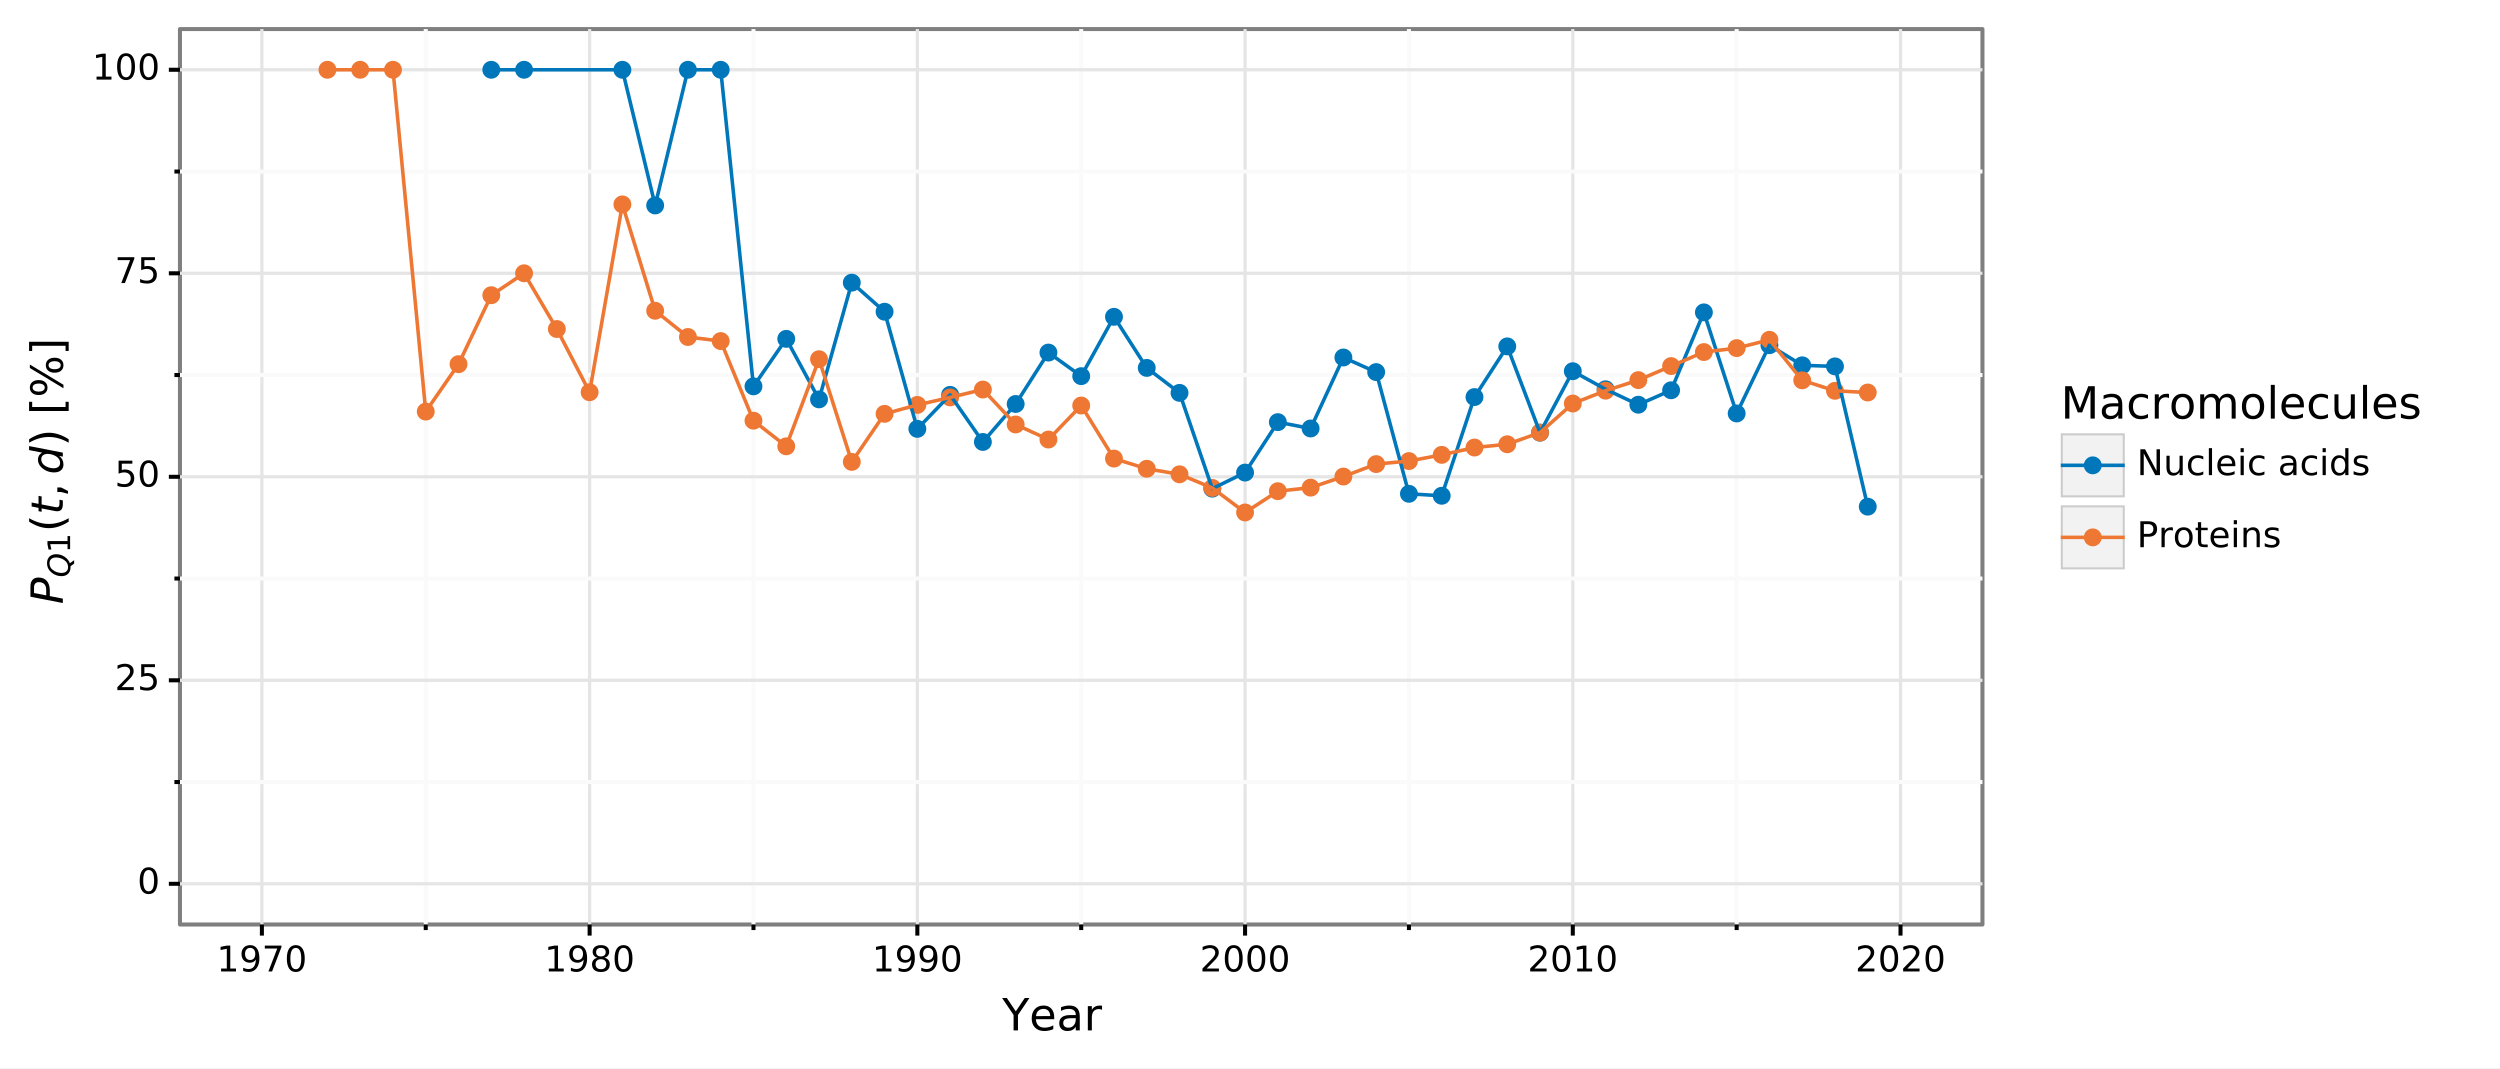 <?xml version="1.0" encoding="utf-8" standalone="no"?>
<!DOCTYPE svg PUBLIC "-//W3C//DTD SVG 1.1//EN"
  "http://www.w3.org/Graphics/SVG/1.1/DTD/svg11.dtd">
<!-- Created with matplotlib (https://matplotlib.org/) -->
<svg height="264.673pt" version="1.1" viewBox="0 0 619.14 264.673" width="619.14pt" xmlns="http://www.w3.org/2000/svg" xmlns:xlink="http://www.w3.org/1999/xlink">
 <rect x="0" y="0" width="619.14" height="264.673" fill="#333333" stroke="none"/>
 <defs>
  <style type="text/css">
*{stroke-linecap:butt;stroke-linejoin:round;}
  </style>
 </defs>
 <g id="figure_1">
  <g id="patch_1">
   <path d="M 0 264.673 
L 619.14 264.673 
L 619.14 0 
L 0 0 
z
" style="fill:#ffffff;stroke:#ffffff;stroke-linejoin:miter;"/>
  </g>
  <g id="axes_1">
   <g id="patch_2">
    <path d="M 44.567 228.96 
L 490.967 228.96 
L 490.967 7.2 
L 44.567 7.2 
z
" style="fill:#ffffff;stroke:#7f7f7f;stroke-linejoin:miter;"/>
   </g>
   <g id="matplotlib.axis_1">
    <g id="xtick_1">
     <g id="line2d_1">
      <path clip-path="url(#p0efe896469)" d="M 64.858 228.96 
L 64.858 7.2 
" style="fill:none;stroke:#e5e5e5;stroke-width:0.8;"/>
     </g>
     <g id="line2d_2">
      <path d="M 64.858 228.96 
" style="fill:none;stroke:#000000;stroke-width:1.5;"/>
      <defs>
       <path d="M 0 0 
L 0 2.75 
" id="m3799a63774" style="stroke:#000000;"/>
      </defs>
      <g>
       <use style="stroke:#000000;" x="64.858" xlink:href="#m3799a63774" y="228.96"/>
      </g>
     </g>
     <g id="text_1">
      <!-- 1970 -->
      <defs>
       <path d="M 12.406 8.297 
L 28.516 8.297 
L 28.516 63.922 
L 10.984 60.406 
L 10.984 69.391 
L 28.422 72.906 
L 38.281 72.906 
L 38.281 8.297 
L 54.391 8.297 
L 54.391 0 
L 12.406 0 
z
" id="DejaVuSans-49"/>
       <path d="M 10.984 1.516 
L 10.984 10.5 
Q 14.703 8.734 18.5 7.812 
Q 22.312 6.891 25.984 6.891 
Q 35.75 6.891 40.891 13.453 
Q 46.047 20.016 46.781 33.406 
Q 43.953 29.203 39.594 26.953 
Q 35.25 24.703 29.984 24.703 
Q 19.047 24.703 12.672 31.312 
Q 6.297 37.938 6.297 49.422 
Q 6.297 60.641 12.938 67.422 
Q 19.578 74.219 30.609 74.219 
Q 43.266 74.219 49.922 64.516 
Q 56.594 54.828 56.594 36.375 
Q 56.594 19.141 48.406 8.859 
Q 40.234 -1.422 26.422 -1.422 
Q 22.703 -1.422 18.891 -0.688 
Q 15.094 0.047 10.984 1.516 
z
M 30.609 32.422 
Q 37.25 32.422 41.125 36.953 
Q 45.016 41.5 45.016 49.422 
Q 45.016 57.281 41.125 61.844 
Q 37.25 66.406 30.609 66.406 
Q 23.969 66.406 20.094 61.844 
Q 16.219 57.281 16.219 49.422 
Q 16.219 41.5 20.094 36.953 
Q 23.969 32.422 30.609 32.422 
z
" id="DejaVuSans-57"/>
       <path d="M 8.203 72.906 
L 55.078 72.906 
L 55.078 68.703 
L 28.609 0 
L 18.312 0 
L 43.219 64.594 
L 8.203 64.594 
z
" id="DejaVuSans-55"/>
       <path d="M 31.781 66.406 
Q 24.172 66.406 20.328 58.906 
Q 16.5 51.422 16.5 36.375 
Q 16.5 21.391 20.328 13.891 
Q 24.172 6.391 31.781 6.391 
Q 39.453 6.391 43.281 13.891 
Q 47.125 21.391 47.125 36.375 
Q 47.125 51.422 43.281 58.906 
Q 39.453 66.406 31.781 66.406 
z
M 31.781 74.219 
Q 44.047 74.219 50.516 64.516 
Q 56.984 54.828 56.984 36.375 
Q 56.984 17.969 50.516 8.266 
Q 44.047 -1.422 31.781 -1.422 
Q 19.531 -1.422 13.062 8.266 
Q 6.594 17.969 6.594 36.375 
Q 6.594 54.828 13.062 64.516 
Q 19.531 74.219 31.781 74.219 
z
" id="DejaVuSans-48"/>
      </defs>
      <g transform="translate(53.66 240.597)scale(0.088 -0.088)">
       <use xlink:href="#DejaVuSans-49"/>
       <use x="63.623" xlink:href="#DejaVuSans-57"/>
       <use x="127.246" xlink:href="#DejaVuSans-55"/>
       <use x="190.869" xlink:href="#DejaVuSans-48"/>
      </g>
     </g>
    </g>
    <g id="xtick_2">
     <g id="line2d_3">
      <path clip-path="url(#p0efe896469)" d="M 146.022 228.96 
L 146.022 7.2 
" style="fill:none;stroke:#e5e5e5;stroke-width:0.8;"/>
     </g>
     <g id="line2d_4">
      <path d="M 146.022 228.96 
" style="fill:none;stroke:#000000;stroke-width:1.5;"/>
      <g>
       <use style="stroke:#000000;" x="146.022" xlink:href="#m3799a63774" y="228.96"/>
      </g>
     </g>
     <g id="text_2">
      <!-- 1980 -->
      <defs>
       <path d="M 31.781 34.625 
Q 24.75 34.625 20.719 30.859 
Q 16.703 27.094 16.703 20.516 
Q 16.703 13.922 20.719 10.156 
Q 24.75 6.391 31.781 6.391 
Q 38.812 6.391 42.859 10.172 
Q 46.922 13.969 46.922 20.516 
Q 46.922 27.094 42.891 30.859 
Q 38.875 34.625 31.781 34.625 
z
M 21.922 38.812 
Q 15.578 40.375 12.031 44.719 
Q 8.5 49.078 8.5 55.328 
Q 8.5 64.062 14.719 69.141 
Q 20.953 74.219 31.781 74.219 
Q 42.672 74.219 48.875 69.141 
Q 55.078 64.062 55.078 55.328 
Q 55.078 49.078 51.531 44.719 
Q 48 40.375 41.703 38.812 
Q 48.828 37.156 52.797 32.312 
Q 56.781 27.484 56.781 20.516 
Q 56.781 9.906 50.312 4.234 
Q 43.844 -1.422 31.781 -1.422 
Q 19.734 -1.422 13.25 4.234 
Q 6.781 9.906 6.781 20.516 
Q 6.781 27.484 10.781 32.312 
Q 14.797 37.156 21.922 38.812 
z
M 18.312 54.391 
Q 18.312 48.734 21.844 45.562 
Q 25.391 42.391 31.781 42.391 
Q 38.141 42.391 41.719 45.562 
Q 45.312 48.734 45.312 54.391 
Q 45.312 60.062 41.719 63.234 
Q 38.141 66.406 31.781 66.406 
Q 25.391 66.406 21.844 63.234 
Q 18.312 60.062 18.312 54.391 
z
" id="DejaVuSans-56"/>
      </defs>
      <g transform="translate(134.824 240.597)scale(0.088 -0.088)">
       <use xlink:href="#DejaVuSans-49"/>
       <use x="63.623" xlink:href="#DejaVuSans-57"/>
       <use x="127.246" xlink:href="#DejaVuSans-56"/>
       <use x="190.869" xlink:href="#DejaVuSans-48"/>
      </g>
     </g>
    </g>
    <g id="xtick_3">
     <g id="line2d_5">
      <path clip-path="url(#p0efe896469)" d="M 227.185 228.96 
L 227.185 7.2 
" style="fill:none;stroke:#e5e5e5;stroke-width:0.8;"/>
     </g>
     <g id="line2d_6">
      <path d="M 227.185 228.96 
" style="fill:none;stroke:#000000;stroke-width:1.5;"/>
      <g>
       <use style="stroke:#000000;" x="227.185" xlink:href="#m3799a63774" y="228.96"/>
      </g>
     </g>
     <g id="text_3">
      <!-- 1990 -->
      <g transform="translate(215.987 240.597)scale(0.088 -0.088)">
       <use xlink:href="#DejaVuSans-49"/>
       <use x="63.623" xlink:href="#DejaVuSans-57"/>
       <use x="127.246" xlink:href="#DejaVuSans-57"/>
       <use x="190.869" xlink:href="#DejaVuSans-48"/>
      </g>
     </g>
    </g>
    <g id="xtick_4">
     <g id="line2d_7">
      <path clip-path="url(#p0efe896469)" d="M 308.349 228.96 
L 308.349 7.2 
" style="fill:none;stroke:#e5e5e5;stroke-width:0.8;"/>
     </g>
     <g id="line2d_8">
      <path d="M 308.349 228.96 
" style="fill:none;stroke:#000000;stroke-width:1.5;"/>
      <g>
       <use style="stroke:#000000;" x="308.349" xlink:href="#m3799a63774" y="228.96"/>
      </g>
     </g>
     <g id="text_4">
      <!-- 2000 -->
      <defs>
       <path d="M 19.188 8.297 
L 53.609 8.297 
L 53.609 0 
L 7.328 0 
L 7.328 8.297 
Q 12.938 14.109 22.625 23.891 
Q 32.328 33.688 34.812 36.531 
Q 39.547 41.844 41.422 45.531 
Q 43.312 49.219 43.312 52.781 
Q 43.312 58.594 39.234 62.25 
Q 35.156 65.922 28.609 65.922 
Q 23.969 65.922 18.812 64.312 
Q 13.672 62.703 7.812 59.422 
L 7.812 69.391 
Q 13.766 71.781 18.938 73 
Q 24.125 74.219 28.422 74.219 
Q 39.75 74.219 46.484 68.547 
Q 53.219 62.891 53.219 53.422 
Q 53.219 48.922 51.531 44.891 
Q 49.859 40.875 45.406 35.406 
Q 44.188 33.984 37.641 27.219 
Q 31.109 20.453 19.188 8.297 
z
" id="DejaVuSans-50"/>
      </defs>
      <g transform="translate(297.151 240.597)scale(0.088 -0.088)">
       <use xlink:href="#DejaVuSans-50"/>
       <use x="63.623" xlink:href="#DejaVuSans-48"/>
       <use x="127.246" xlink:href="#DejaVuSans-48"/>
       <use x="190.869" xlink:href="#DejaVuSans-48"/>
      </g>
     </g>
    </g>
    <g id="xtick_5">
     <g id="line2d_9">
      <path clip-path="url(#p0efe896469)" d="M 389.512 228.96 
L 389.512 7.2 
" style="fill:none;stroke:#e5e5e5;stroke-width:0.8;"/>
     </g>
     <g id="line2d_10">
      <path d="M 389.512 228.96 
" style="fill:none;stroke:#000000;stroke-width:1.5;"/>
      <g>
       <use style="stroke:#000000;" x="389.512" xlink:href="#m3799a63774" y="228.96"/>
      </g>
     </g>
     <g id="text_5">
      <!-- 2010 -->
      <g transform="translate(378.314 240.597)scale(0.088 -0.088)">
       <use xlink:href="#DejaVuSans-50"/>
       <use x="63.623" xlink:href="#DejaVuSans-48"/>
       <use x="127.246" xlink:href="#DejaVuSans-49"/>
       <use x="190.869" xlink:href="#DejaVuSans-48"/>
      </g>
     </g>
    </g>
    <g id="xtick_6">
     <g id="line2d_11">
      <path clip-path="url(#p0efe896469)" d="M 470.676 228.96 
L 470.676 7.2 
" style="fill:none;stroke:#e5e5e5;stroke-width:0.8;"/>
     </g>
     <g id="line2d_12">
      <path d="M 470.676 228.96 
" style="fill:none;stroke:#000000;stroke-width:1.5;"/>
      <g>
       <use style="stroke:#000000;" x="470.676" xlink:href="#m3799a63774" y="228.96"/>
      </g>
     </g>
     <g id="text_6">
      <!-- 2020 -->
      <g transform="translate(459.478 240.597)scale(0.088 -0.088)">
       <use xlink:href="#DejaVuSans-50"/>
       <use x="63.623" xlink:href="#DejaVuSans-48"/>
       <use x="127.246" xlink:href="#DejaVuSans-50"/>
       <use x="190.869" xlink:href="#DejaVuSans-48"/>
      </g>
     </g>
    </g>
    <g id="xtick_7">
     <g id="line2d_13">
      <path clip-path="url(#p0efe896469)" d="M 105.44 228.96 
L 105.44 7.2 
" style="fill:none;stroke:#fafafa;"/>
     </g>
     <g id="line2d_14">
      <path d="M 105.44 228.96 
" style="fill:none;stroke:#000000;stroke-width:1.5;"/>
      <defs>
       <path d="M 0 0 
L 0 1.375 
" id="m7bbcd6a03d" style="stroke:#000000;"/>
      </defs>
      <g>
       <use style="stroke:#000000;" x="105.44" xlink:href="#m7bbcd6a03d" y="228.96"/>
      </g>
     </g>
    </g>
    <g id="xtick_8">
     <g id="line2d_15">
      <path clip-path="url(#p0efe896469)" d="M 186.603 228.96 
L 186.603 7.2 
" style="fill:none;stroke:#fafafa;"/>
     </g>
     <g id="line2d_16">
      <path d="M 186.603 228.96 
" style="fill:none;stroke:#000000;stroke-width:1.5;"/>
      <g>
       <use style="stroke:#000000;" x="186.603" xlink:href="#m7bbcd6a03d" y="228.96"/>
      </g>
     </g>
    </g>
    <g id="xtick_9">
     <g id="line2d_17">
      <path clip-path="url(#p0efe896469)" d="M 267.767 228.96 
L 267.767 7.2 
" style="fill:none;stroke:#fafafa;"/>
     </g>
     <g id="line2d_18">
      <path d="M 267.767 228.96 
" style="fill:none;stroke:#000000;stroke-width:1.5;"/>
      <g>
       <use style="stroke:#000000;" x="267.767" xlink:href="#m7bbcd6a03d" y="228.96"/>
      </g>
     </g>
    </g>
    <g id="xtick_10">
     <g id="line2d_19">
      <path clip-path="url(#p0efe896469)" d="M 348.931 228.96 
L 348.931 7.2 
" style="fill:none;stroke:#fafafa;"/>
     </g>
     <g id="line2d_20">
      <path d="M 348.931 228.96 
" style="fill:none;stroke:#000000;stroke-width:1.5;"/>
      <g>
       <use style="stroke:#000000;" x="348.931" xlink:href="#m7bbcd6a03d" y="228.96"/>
      </g>
     </g>
    </g>
    <g id="xtick_11">
     <g id="line2d_21">
      <path clip-path="url(#p0efe896469)" d="M 430.094 228.96 
L 430.094 7.2 
" style="fill:none;stroke:#fafafa;"/>
     </g>
     <g id="line2d_22">
      <path d="M 430.094 228.96 
" style="fill:none;stroke:#000000;stroke-width:1.5;"/>
      <g>
       <use style="stroke:#000000;" x="430.094" xlink:href="#m7bbcd6a03d" y="228.96"/>
      </g>
     </g>
    </g>
    <g id="text_7">
     <!-- Year -->
     <defs>
      <path d="M -0.203 72.906 
L 10.406 72.906 
L 30.609 42.922 
L 50.688 72.906 
L 61.281 72.906 
L 35.5 34.719 
L 35.5 0 
L 25.594 0 
L 25.594 34.719 
z
" id="DejaVuSans-89"/>
      <path d="M 56.203 29.594 
L 56.203 25.203 
L 14.891 25.203 
Q 15.484 15.922 20.484 11.062 
Q 25.484 6.203 34.422 6.203 
Q 39.594 6.203 44.453 7.469 
Q 49.312 8.734 54.109 11.281 
L 54.109 2.781 
Q 49.266 0.734 44.188 -0.344 
Q 39.109 -1.422 33.891 -1.422 
Q 20.797 -1.422 13.156 6.188 
Q 5.516 13.812 5.516 26.812 
Q 5.516 40.234 12.766 48.109 
Q 20.016 56 32.328 56 
Q 43.359 56 49.781 48.891 
Q 56.203 41.797 56.203 29.594 
z
M 47.219 32.234 
Q 47.125 39.594 43.094 43.984 
Q 39.062 48.391 32.422 48.391 
Q 24.906 48.391 20.391 44.141 
Q 15.875 39.891 15.188 32.172 
z
" id="DejaVuSans-101"/>
      <path d="M 34.281 27.484 
Q 23.391 27.484 19.188 25 
Q 14.984 22.516 14.984 16.5 
Q 14.984 11.719 18.141 8.906 
Q 21.297 6.109 26.703 6.109 
Q 34.188 6.109 38.703 11.406 
Q 43.219 16.703 43.219 25.484 
L 43.219 27.484 
z
M 52.203 31.203 
L 52.203 0 
L 43.219 0 
L 43.219 8.297 
Q 40.141 3.328 35.547 0.953 
Q 30.953 -1.422 24.312 -1.422 
Q 15.922 -1.422 10.953 3.297 
Q 6 8.016 6 15.922 
Q 6 25.141 12.172 29.828 
Q 18.359 34.516 30.609 34.516 
L 43.219 34.516 
L 43.219 35.406 
Q 43.219 41.609 39.141 45 
Q 35.062 48.391 27.688 48.391 
Q 23 48.391 18.547 47.266 
Q 14.109 46.141 10.016 43.891 
L 10.016 52.203 
Q 14.938 54.109 19.578 55.047 
Q 24.219 56 28.609 56 
Q 40.484 56 46.344 49.844 
Q 52.203 43.703 52.203 31.203 
z
" id="DejaVuSans-97"/>
      <path d="M 41.109 46.297 
Q 39.594 47.172 37.812 47.578 
Q 36.031 48 33.891 48 
Q 26.266 48 22.188 43.047 
Q 18.109 38.094 18.109 28.812 
L 18.109 0 
L 9.078 0 
L 9.078 54.688 
L 18.109 54.688 
L 18.109 46.188 
Q 20.953 51.172 25.484 53.578 
Q 30.031 56 36.531 56 
Q 37.453 56 38.578 55.875 
Q 39.703 55.766 41.062 55.516 
z
" id="DejaVuSans-114"/>
     </defs>
     <g transform="translate(248.203 255.185)scale(0.11 -0.11)">
      <use xlink:href="#DejaVuSans-89"/>
      <use x="60.881" xlink:href="#DejaVuSans-101"/>
      <use x="122.404" xlink:href="#DejaVuSans-97"/>
      <use x="183.684" xlink:href="#DejaVuSans-114"/>
     </g>
    </g>
   </g>
   <g id="matplotlib.axis_2">
    <g id="ytick_1">
     <g id="line2d_23">
      <path clip-path="url(#p0efe896469)" d="M 44.567 218.88 
L 490.967 218.88 
" style="fill:none;stroke:#e5e5e5;stroke-width:0.8;"/>
     </g>
     <g id="line2d_24">
      <path d="M 44.567 218.88 
" style="fill:none;stroke:#000000;stroke-width:1.5;"/>
      <defs>
       <path d="M 0 0 
L -2.75 0 
" id="mccc990636e" style="stroke:#000000;"/>
      </defs>
      <g>
       <use style="stroke:#000000;" x="44.567" xlink:href="#mccc990636e" y="218.88"/>
      </g>
     </g>
     <g id="text_8">
      <!-- 0 -->
      <g transform="translate(34.018 221.308)scale(0.088 -0.088)">
       <use xlink:href="#DejaVuSans-48"/>
      </g>
     </g>
    </g>
    <g id="ytick_2">
     <g id="line2d_25">
      <path clip-path="url(#p0efe896469)" d="M 44.567 168.48 
L 490.967 168.48 
" style="fill:none;stroke:#e5e5e5;stroke-width:0.8;"/>
     </g>
     <g id="line2d_26">
      <path d="M 44.567 168.48 
" style="fill:none;stroke:#000000;stroke-width:1.5;"/>
      <g>
       <use style="stroke:#000000;" x="44.567" xlink:href="#mccc990636e" y="168.48"/>
      </g>
     </g>
     <g id="text_9">
      <!-- 25 -->
      <defs>
       <path d="M 10.797 72.906 
L 49.516 72.906 
L 49.516 64.594 
L 19.828 64.594 
L 19.828 46.734 
Q 21.969 47.469 24.109 47.828 
Q 26.266 48.188 28.422 48.188 
Q 40.625 48.188 47.75 41.5 
Q 54.891 34.812 54.891 23.391 
Q 54.891 11.625 47.562 5.094 
Q 40.234 -1.422 26.906 -1.422 
Q 22.312 -1.422 17.547 -0.641 
Q 12.797 0.141 7.719 1.703 
L 7.719 11.625 
Q 12.109 9.234 16.797 8.062 
Q 21.484 6.891 26.703 6.891 
Q 35.156 6.891 40.078 11.328 
Q 45.016 15.766 45.016 23.391 
Q 45.016 31 40.078 35.438 
Q 35.156 39.891 26.703 39.891 
Q 22.75 39.891 18.812 39.016 
Q 14.891 38.141 10.797 36.281 
z
" id="DejaVuSans-53"/>
      </defs>
      <g transform="translate(28.419 170.908)scale(0.088 -0.088)">
       <use xlink:href="#DejaVuSans-50"/>
       <use x="63.623" xlink:href="#DejaVuSans-53"/>
      </g>
     </g>
    </g>
    <g id="ytick_3">
     <g id="line2d_27">
      <path clip-path="url(#p0efe896469)" d="M 44.567 118.08 
L 490.967 118.08 
" style="fill:none;stroke:#e5e5e5;stroke-width:0.8;"/>
     </g>
     <g id="line2d_28">
      <path d="M 44.567 118.08 
" style="fill:none;stroke:#000000;stroke-width:1.5;"/>
      <g>
       <use style="stroke:#000000;" x="44.567" xlink:href="#mccc990636e" y="118.08"/>
      </g>
     </g>
     <g id="text_10">
      <!-- 50 -->
      <g transform="translate(28.419 120.508)scale(0.088 -0.088)">
       <use xlink:href="#DejaVuSans-53"/>
       <use x="63.623" xlink:href="#DejaVuSans-48"/>
      </g>
     </g>
    </g>
    <g id="ytick_4">
     <g id="line2d_29">
      <path clip-path="url(#p0efe896469)" d="M 44.567 67.68 
L 490.967 67.68 
" style="fill:none;stroke:#e5e5e5;stroke-width:0.8;"/>
     </g>
     <g id="line2d_30">
      <path d="M 44.567 67.68 
" style="fill:none;stroke:#000000;stroke-width:1.5;"/>
      <g>
       <use style="stroke:#000000;" x="44.567" xlink:href="#mccc990636e" y="67.68"/>
      </g>
     </g>
     <g id="text_11">
      <!-- 75 -->
      <g transform="translate(28.419 70.108)scale(0.088 -0.088)">
       <use xlink:href="#DejaVuSans-55"/>
       <use x="63.623" xlink:href="#DejaVuSans-53"/>
      </g>
     </g>
    </g>
    <g id="ytick_5">
     <g id="line2d_31">
      <path clip-path="url(#p0efe896469)" d="M 44.567 17.28 
L 490.967 17.28 
" style="fill:none;stroke:#e5e5e5;stroke-width:0.8;"/>
     </g>
     <g id="line2d_32">
      <path d="M 44.567 17.28 
" style="fill:none;stroke:#000000;stroke-width:1.5;"/>
      <g>
       <use style="stroke:#000000;" x="44.567" xlink:href="#mccc990636e" y="17.28"/>
      </g>
     </g>
     <g id="text_12">
      <!-- 100 -->
      <g transform="translate(22.82 19.708)scale(0.088 -0.088)">
       <use xlink:href="#DejaVuSans-49"/>
       <use x="63.623" xlink:href="#DejaVuSans-48"/>
       <use x="127.246" xlink:href="#DejaVuSans-48"/>
      </g>
     </g>
    </g>
    <g id="ytick_6">
     <g id="line2d_33">
      <path clip-path="url(#p0efe896469)" d="M 44.567 193.68 
L 490.967 193.68 
" style="fill:none;stroke:#fafafa;"/>
     </g>
     <g id="line2d_34">
      <path d="M 44.567 193.68 
" style="fill:none;stroke:#000000;stroke-width:1.5;"/>
      <defs>
       <path d="M 0 0 
L -1.375 0 
" id="mb5285e42d0" style="stroke:#000000;"/>
      </defs>
      <g>
       <use style="stroke:#000000;" x="44.567" xlink:href="#mb5285e42d0" y="193.68"/>
      </g>
     </g>
    </g>
    <g id="ytick_7">
     <g id="line2d_35">
      <path clip-path="url(#p0efe896469)" d="M 44.567 143.28 
L 490.967 143.28 
" style="fill:none;stroke:#fafafa;"/>
     </g>
     <g id="line2d_36">
      <path d="M 44.567 143.28 
" style="fill:none;stroke:#000000;stroke-width:1.5;"/>
      <g>
       <use style="stroke:#000000;" x="44.567" xlink:href="#mb5285e42d0" y="143.28"/>
      </g>
     </g>
    </g>
    <g id="ytick_8">
     <g id="line2d_37">
      <path clip-path="url(#p0efe896469)" d="M 44.567 92.88 
L 490.967 92.88 
" style="fill:none;stroke:#fafafa;"/>
     </g>
     <g id="line2d_38">
      <path d="M 44.567 92.88 
" style="fill:none;stroke:#000000;stroke-width:1.5;"/>
      <g>
       <use style="stroke:#000000;" x="44.567" xlink:href="#mb5285e42d0" y="92.88"/>
      </g>
     </g>
    </g>
    <g id="ytick_9">
     <g id="line2d_39">
      <path clip-path="url(#p0efe896469)" d="M 44.567 42.48 
L 490.967 42.48 
" style="fill:none;stroke:#fafafa;"/>
     </g>
     <g id="line2d_40">
      <path d="M 44.567 42.48 
" style="fill:none;stroke:#000000;stroke-width:1.5;"/>
      <g>
       <use style="stroke:#000000;" x="44.567" xlink:href="#mb5285e42d0" y="42.48"/>
      </g>
     </g>
    </g>
    <g id="text_13">
     <!-- $P_{Q1}(t,d)$ [%] -->
     <defs>
      <path d="M 16.891 72.906 
L 39.703 72.906 
Q 49.656 72.906 54.875 68.266 
Q 60.109 63.625 60.109 54.688 
Q 60.109 42.672 52.391 35.984 
Q 44.672 29.297 30.719 29.297 
L 18.312 29.297 
L 12.594 0 
L 2.688 0 
z
M 25.203 64.797 
L 19.922 37.406 
L 32.328 37.406 
Q 40.719 37.406 45.203 41.703 
Q 49.703 46 49.703 54 
Q 49.703 59.125 46.656 61.953 
Q 43.609 64.797 38.094 64.797 
z
" id="DejaVuSans-Oblique-80"/>
      <path d="M 36.078 -1.312 
Q 35.547 -1.375 34.953 -1.391 
Q 34.375 -1.422 33.203 -1.422 
Q 19.531 -1.422 11.812 6.422 
Q 4.109 14.266 4.109 28.078 
Q 4.109 36.234 7.062 44.438 
Q 10.016 52.641 15.281 59.188 
Q 21.391 66.703 29.031 70.453 
Q 36.672 74.219 45.906 74.219 
Q 59.281 74.219 66.984 66.328 
Q 74.703 58.453 74.703 44.828 
Q 74.703 30.125 66.641 17.922 
Q 58.594 5.719 45.609 0.688 
L 55.516 -12.891 
L 44.484 -12.891 
z
M 45.609 66.219 
Q 37.5 66.219 31.297 62.281 
Q 25.094 58.344 20.516 50.297 
Q 17.578 45.172 16.031 39.406 
Q 14.5 33.641 14.5 27.781 
Q 14.5 17.625 19.359 12.109 
Q 24.219 6.594 33.109 6.594 
Q 41.109 6.594 47.375 10.562 
Q 53.656 14.547 58.109 22.406 
Q 61.078 27.688 62.641 33.469 
Q 64.203 39.266 64.203 45.016 
Q 64.203 55.125 59.312 60.672 
Q 54.438 66.219 45.609 66.219 
z
" id="DejaVuSans-Oblique-81"/>
      <path d="M 31 75.875 
Q 24.469 64.656 21.281 53.656 
Q 18.109 42.672 18.109 31.391 
Q 18.109 20.125 21.312 9.062 
Q 24.516 -2 31 -13.188 
L 23.188 -13.188 
Q 15.875 -1.703 12.234 9.375 
Q 8.594 20.453 8.594 31.391 
Q 8.594 42.281 12.203 53.312 
Q 15.828 64.359 23.188 75.875 
z
" id="DejaVuSans-40"/>
      <path d="M 42.281 54.688 
L 40.922 47.703 
L 23 47.703 
L 17.188 18.016 
Q 16.891 16.359 16.75 15.234 
Q 16.609 14.109 16.609 13.484 
Q 16.609 10.359 18.484 8.938 
Q 20.359 7.516 24.516 7.516 
L 33.594 7.516 
L 32.078 0 
L 23.484 0 
Q 15.484 0 11.547 3.125 
Q 7.625 6.25 7.625 12.594 
Q 7.625 13.719 7.766 15.062 
Q 7.906 16.406 8.203 18.016 
L 14.016 47.703 
L 6.391 47.703 
L 7.812 54.688 
L 15.281 54.688 
L 18.312 70.219 
L 27.297 70.219 
L 24.312 54.688 
z
" id="DejaVuSans-Oblique-116"/>
      <path d="M 11.719 12.406 
L 22.016 12.406 
L 22.016 4 
L 14.016 -11.625 
L 7.719 -11.625 
L 11.719 4 
z
" id="DejaVuSans-44"/>
      <path d="M 41.797 8.203 
Q 38.188 3.469 33.25 1.016 
Q 28.328 -1.422 22.312 -1.422 
Q 14.109 -1.422 9.344 4.172 
Q 4.594 9.766 4.594 19.484 
Q 4.594 27.594 7.469 34.938 
Q 10.359 42.281 15.828 48.094 
Q 19.438 51.953 23.969 53.969 
Q 28.516 56 33.5 56 
Q 38.766 56 42.797 53.453 
Q 46.828 50.922 49.031 46.188 
L 54.891 75.984 
L 63.922 75.984 
L 49.125 0 
L 40.094 0 
z
M 13.922 21.094 
Q 13.922 14.016 17.109 10.062 
Q 20.312 6.109 25.984 6.109 
Q 30.172 6.109 33.766 8.125 
Q 37.359 10.156 40.094 14.109 
Q 42.969 18.219 44.625 23.578 
Q 46.297 28.953 46.297 34.188 
Q 46.297 40.969 43.094 44.766 
Q 39.891 48.578 34.281 48.578 
Q 30.031 48.578 26.359 46.578 
Q 22.703 44.578 20.125 40.828 
Q 17.281 36.766 15.594 31.391 
Q 13.922 26.031 13.922 21.094 
z
" id="DejaVuSans-Oblique-100"/>
      <path d="M 8.016 75.875 
L 15.828 75.875 
Q 23.141 64.359 26.781 53.312 
Q 30.422 42.281 30.422 31.391 
Q 30.422 20.453 26.781 9.375 
Q 23.141 -1.703 15.828 -13.188 
L 8.016 -13.188 
Q 14.5 -2 17.703 9.062 
Q 20.906 20.125 20.906 31.391 
Q 20.906 42.672 17.703 53.656 
Q 14.5 64.656 8.016 75.875 
z
" id="DejaVuSans-41"/>
      <path id="DejaVuSans-32"/>
      <path d="M 8.594 75.984 
L 29.297 75.984 
L 29.297 69 
L 17.578 69 
L 17.578 -6.203 
L 29.297 -6.203 
L 29.297 -13.188 
L 8.594 -13.188 
z
" id="DejaVuSans-91"/>
      <path d="M 72.703 32.078 
Q 68.453 32.078 66.031 28.469 
Q 63.625 24.859 63.625 18.406 
Q 63.625 12.062 66.031 8.422 
Q 68.453 4.781 72.703 4.781 
Q 76.859 4.781 79.266 8.422 
Q 81.688 12.062 81.688 18.406 
Q 81.688 24.812 79.266 28.438 
Q 76.859 32.078 72.703 32.078 
z
M 72.703 38.281 
Q 80.422 38.281 84.953 32.906 
Q 89.5 27.547 89.5 18.406 
Q 89.5 9.281 84.938 3.922 
Q 80.375 -1.422 72.703 -1.422 
Q 64.891 -1.422 60.344 3.922 
Q 55.812 9.281 55.812 18.406 
Q 55.812 27.594 60.375 32.938 
Q 64.938 38.281 72.703 38.281 
z
M 22.312 68.016 
Q 18.109 68.016 15.688 64.375 
Q 13.281 60.75 13.281 54.391 
Q 13.281 47.953 15.672 44.328 
Q 18.062 40.719 22.312 40.719 
Q 26.562 40.719 28.969 44.328 
Q 31.391 47.953 31.391 54.391 
Q 31.391 60.688 28.953 64.344 
Q 26.516 68.016 22.312 68.016 
z
M 66.406 74.219 
L 74.219 74.219 
L 28.609 -1.422 
L 20.797 -1.422 
z
M 22.312 74.219 
Q 30.031 74.219 34.609 68.875 
Q 39.203 63.531 39.203 54.391 
Q 39.203 45.172 34.641 39.844 
Q 30.078 34.516 22.312 34.516 
Q 14.547 34.516 10.031 39.859 
Q 5.516 45.219 5.516 54.391 
Q 5.516 63.484 10.047 68.844 
Q 14.594 74.219 22.312 74.219 
z
" id="DejaVuSans-37"/>
      <path d="M 30.422 75.984 
L 30.422 -13.188 
L 9.719 -13.188 
L 9.719 -6.203 
L 21.391 -6.203 
L 21.391 69 
L 9.719 69 
L 9.719 75.984 
z
" id="DejaVuSans-93"/>
     </defs>
     <g transform="translate(15.56 149.64)rotate(-90)scale(0.11 -0.11)">
      <use transform="translate(0 0.016)" xlink:href="#DejaVuSans-Oblique-80"/>
      <use transform="translate(60.303 -16.391)scale(0.7)" xlink:href="#DejaVuSans-Oblique-81"/>
      <use transform="translate(115.4 -16.391)scale(0.7)" xlink:href="#DejaVuSans-49"/>
      <use transform="translate(162.671 0.016)" xlink:href="#DejaVuSans-40"/>
      <use transform="translate(201.685 0.016)" xlink:href="#DejaVuSans-Oblique-116"/>
      <use transform="translate(240.894 0.016)" xlink:href="#DejaVuSans-44"/>
      <use transform="translate(292.163 0.016)" xlink:href="#DejaVuSans-Oblique-100"/>
      <use transform="translate(355.64 0.016)" xlink:href="#DejaVuSans-41"/>
      <use transform="translate(394.653 0.016)" xlink:href="#DejaVuSans-32"/>
      <use transform="translate(426.44 0.016)" xlink:href="#DejaVuSans-91"/>
      <use transform="translate(465.454 0.016)" xlink:href="#DejaVuSans-37"/>
      <use transform="translate(560.474 0.016)" xlink:href="#DejaVuSans-93"/>
     </g>
    </g>
   </g>
   <g id="PathCollection_1">
    <path clip-path="url(#p0efe896469)" d="M 121.672 19.052 
C 122.143 19.052 122.593 18.866 122.926 18.533 
C 123.258 18.201 123.445 17.75 123.445 17.28 
C 123.445 16.81 123.258 16.359 122.926 16.027 
C 122.593 15.694 122.143 15.508 121.672 15.508 
C 121.202 15.508 120.752 15.694 120.419 16.027 
C 120.087 16.359 119.9 16.81 119.9 17.28 
C 119.9 17.75 120.087 18.201 120.419 18.533 
C 120.752 18.866 121.202 19.052 121.672 19.052 
z
" style="fill:#0077bb;stroke:#0077bb;stroke-width:0.886;"/>
    <path clip-path="url(#p0efe896469)" d="M 129.789 19.052 
C 130.259 19.052 130.71 18.866 131.042 18.533 
C 131.375 18.201 131.561 17.75 131.561 17.28 
C 131.561 16.81 131.375 16.359 131.042 16.027 
C 130.71 15.694 130.259 15.508 129.789 15.508 
C 129.319 15.508 128.868 15.694 128.536 16.027 
C 128.203 16.359 128.016 16.81 128.016 17.28 
C 128.016 17.75 128.203 18.201 128.536 18.533 
C 128.868 18.866 129.319 19.052 129.789 19.052 
z
" style="fill:#0077bb;stroke:#0077bb;stroke-width:0.886;"/>
    <path clip-path="url(#p0efe896469)" d="M 154.138 19.052 
C 154.608 19.052 155.059 18.866 155.391 18.533 
C 155.724 18.201 155.91 17.75 155.91 17.28 
C 155.91 16.81 155.724 16.359 155.391 16.027 
C 155.059 15.694 154.608 15.508 154.138 15.508 
C 153.668 15.508 153.217 15.694 152.885 16.027 
C 152.552 16.359 152.365 16.81 152.365 17.28 
C 152.365 17.75 152.552 18.201 152.885 18.533 
C 153.217 18.866 153.668 19.052 154.138 19.052 
z
" style="fill:#0077bb;stroke:#0077bb;stroke-width:0.886;"/>
    <path clip-path="url(#p0efe896469)" d="M 162.254 52.652 
C 162.724 52.652 163.175 52.466 163.508 52.133 
C 163.84 51.801 164.027 51.35 164.027 50.88 
C 164.027 50.41 163.84 49.959 163.508 49.627 
C 163.175 49.294 162.724 49.108 162.254 49.108 
C 161.784 49.108 161.333 49.294 161.001 49.627 
C 160.669 49.959 160.482 50.41 160.482 50.88 
C 160.482 51.35 160.669 51.801 161.001 52.133 
C 161.333 52.466 161.784 52.652 162.254 52.652 
z
" style="fill:#0077bb;stroke:#0077bb;stroke-width:0.886;"/>
    <path clip-path="url(#p0efe896469)" d="M 170.371 19.052 
C 170.841 19.052 171.292 18.866 171.624 18.533 
C 171.956 18.201 172.143 17.75 172.143 17.28 
C 172.143 16.81 171.956 16.359 171.624 16.027 
C 171.292 15.694 170.841 15.508 170.371 15.508 
C 169.901 15.508 169.45 15.694 169.117 16.027 
C 168.785 16.359 168.598 16.81 168.598 17.28 
C 168.598 17.75 168.785 18.201 169.117 18.533 
C 169.45 18.866 169.901 19.052 170.371 19.052 
z
" style="fill:#0077bb;stroke:#0077bb;stroke-width:0.886;"/>
    <path clip-path="url(#p0efe896469)" d="M 178.487 19.052 
C 178.957 19.052 179.408 18.866 179.74 18.533 
C 180.073 18.201 180.259 17.75 180.259 17.28 
C 180.259 16.81 180.073 16.359 179.74 16.027 
C 179.408 15.694 178.957 15.508 178.487 15.508 
C 178.017 15.508 177.566 15.694 177.234 16.027 
C 176.901 16.359 176.715 16.81 176.715 17.28 
C 176.715 17.75 176.901 18.201 177.234 18.533 
C 177.566 18.866 178.017 19.052 178.487 19.052 
z
" style="fill:#0077bb;stroke:#0077bb;stroke-width:0.886;"/>
    <path clip-path="url(#p0efe896469)" d="M 186.603 97.452 
C 187.073 97.452 187.524 97.266 187.857 96.933 
C 188.189 96.601 188.376 96.15 188.376 95.68 
C 188.376 95.21 188.189 94.759 187.857 94.427 
C 187.524 94.094 187.073 93.908 186.603 93.908 
C 186.133 93.908 185.682 94.094 185.35 94.427 
C 185.018 94.759 184.831 95.21 184.831 95.68 
C 184.831 96.15 185.018 96.601 185.35 96.933 
C 185.682 97.266 186.133 97.452 186.603 97.452 
z
" style="fill:#0077bb;stroke:#0077bb;stroke-width:0.886;"/>
    <path clip-path="url(#p0efe896469)" d="M 194.72 85.692 
C 195.19 85.692 195.641 85.506 195.973 85.173 
C 196.305 84.841 196.492 84.39 196.492 83.92 
C 196.492 83.45 196.305 82.999 195.973 82.667 
C 195.641 82.334 195.19 82.148 194.72 82.148 
C 194.25 82.148 193.799 82.334 193.466 82.667 
C 193.134 82.999 192.947 83.45 192.947 83.92 
C 192.947 84.39 193.134 84.841 193.466 85.173 
C 193.799 85.506 194.25 85.692 194.72 85.692 
z
" style="fill:#0077bb;stroke:#0077bb;stroke-width:0.886;"/>
    <path clip-path="url(#p0efe896469)" d="M 202.836 100.679 
C 203.306 100.679 203.757 100.492 204.089 100.16 
C 204.422 99.828 204.609 99.377 204.609 98.907 
C 204.609 98.437 204.422 97.986 204.089 97.653 
C 203.757 97.321 203.306 97.134 202.836 97.134 
C 202.366 97.134 201.915 97.321 201.583 97.653 
C 201.25 97.986 201.064 98.437 201.064 98.907 
C 201.064 99.377 201.25 99.828 201.583 100.16 
C 201.915 100.492 202.366 100.679 202.836 100.679 
z
" style="fill:#0077bb;stroke:#0077bb;stroke-width:0.886;"/>
    <path clip-path="url(#p0efe896469)" d="M 210.952 71.772 
C 211.423 71.772 211.873 71.586 212.206 71.253 
C 212.538 70.921 212.725 70.47 212.725 70 
C 212.725 69.53 212.538 69.079 212.206 68.747 
C 211.873 68.414 211.423 68.228 210.952 68.228 
C 210.482 68.228 210.032 68.414 209.699 68.747 
C 209.367 69.079 209.18 69.53 209.18 70 
C 209.18 70.47 209.367 70.921 209.699 71.253 
C 210.032 71.586 210.482 71.772 210.952 71.772 
z
" style="fill:#0077bb;stroke:#0077bb;stroke-width:0.886;"/>
    <path clip-path="url(#p0efe896469)" d="M 219.069 78.972 
C 219.539 78.972 219.99 78.786 220.322 78.453 
C 220.655 78.121 220.841 77.67 220.841 77.2 
C 220.841 76.73 220.655 76.279 220.322 75.947 
C 219.99 75.614 219.539 75.428 219.069 75.428 
C 218.599 75.428 218.148 75.614 217.816 75.947 
C 217.483 76.279 217.296 76.73 217.296 77.2 
C 217.296 77.67 217.483 78.121 217.816 78.453 
C 218.148 78.786 218.599 78.972 219.069 78.972 
z
" style="fill:#0077bb;stroke:#0077bb;stroke-width:0.886;"/>
    <path clip-path="url(#p0efe896469)" d="M 227.185 107.983 
C 227.655 107.983 228.106 107.797 228.438 107.464 
C 228.771 107.132 228.958 106.681 228.958 106.211 
C 228.958 105.741 228.771 105.29 228.438 104.958 
C 228.106 104.625 227.655 104.438 227.185 104.438 
C 226.715 104.438 226.264 104.625 225.932 104.958 
C 225.599 105.29 225.413 105.741 225.413 106.211 
C 225.413 106.681 225.599 107.132 225.932 107.464 
C 226.264 107.797 226.715 107.983 227.185 107.983 
z
" style="fill:#0077bb;stroke:#0077bb;stroke-width:0.886;"/>
    <path clip-path="url(#p0efe896469)" d="M 235.302 99.559 
C 235.772 99.559 236.222 99.372 236.555 99.04 
C 236.887 98.708 237.074 98.257 237.074 97.787 
C 237.074 97.317 236.887 96.866 236.555 96.533 
C 236.222 96.201 235.772 96.014 235.302 96.014 
C 234.831 96.014 234.381 96.201 234.048 96.533 
C 233.716 96.866 233.529 97.317 233.529 97.787 
C 233.529 98.257 233.716 98.708 234.048 99.04 
C 234.381 99.372 234.831 99.559 235.302 99.559 
z
" style="fill:#0077bb;stroke:#0077bb;stroke-width:0.886;"/>
    <path clip-path="url(#p0efe896469)" d="M 243.418 111.226 
C 243.888 111.226 244.339 111.04 244.671 110.707 
C 245.004 110.375 245.19 109.924 245.19 109.454 
C 245.19 108.984 245.004 108.533 244.671 108.201 
C 244.339 107.868 243.888 107.681 243.418 107.681 
C 242.948 107.681 242.497 107.868 242.165 108.201 
C 241.832 108.533 241.645 108.984 241.645 109.454 
C 241.645 109.924 241.832 110.375 242.165 110.707 
C 242.497 111.04 242.948 111.226 243.418 111.226 
z
" style="fill:#0077bb;stroke:#0077bb;stroke-width:0.886;"/>
    <path clip-path="url(#p0efe896469)" d="M 251.534 101.822 
C 252.004 101.822 252.455 101.635 252.788 101.303 
C 253.12 100.971 253.307 100.52 253.307 100.05 
C 253.307 99.58 253.12 99.129 252.788 98.796 
C 252.455 98.464 252.004 98.277 251.534 98.277 
C 251.064 98.277 250.613 98.464 250.281 98.796 
C 249.949 99.129 249.762 99.58 249.762 100.05 
C 249.762 100.52 249.949 100.971 250.281 101.303 
C 250.613 101.635 251.064 101.822 251.534 101.822 
z
" style="fill:#0077bb;stroke:#0077bb;stroke-width:0.886;"/>
    <path clip-path="url(#p0efe896469)" d="M 259.651 89.089 
C 260.121 89.089 260.572 88.902 260.904 88.569 
C 261.236 88.237 261.423 87.786 261.423 87.316 
C 261.423 86.846 261.236 86.395 260.904 86.063 
C 260.572 85.73 260.121 85.544 259.651 85.544 
C 259.181 85.544 258.73 85.73 258.397 86.063 
C 258.065 86.395 257.878 86.846 257.878 87.316 
C 257.878 87.786 258.065 88.237 258.397 88.569 
C 258.73 88.902 259.181 89.089 259.651 89.089 
z
" style="fill:#0077bb;stroke:#0077bb;stroke-width:0.886;"/>
    <path clip-path="url(#p0efe896469)" d="M 267.767 94.927 
C 268.237 94.927 268.688 94.74 269.02 94.408 
C 269.353 94.075 269.539 93.625 269.539 93.154 
C 269.539 92.684 269.353 92.234 269.02 91.901 
C 268.688 91.569 268.237 91.382 267.767 91.382 
C 267.297 91.382 266.846 91.569 266.514 91.901 
C 266.181 92.234 265.995 92.684 265.995 93.154 
C 265.995 93.625 266.181 94.075 266.514 94.408 
C 266.846 94.74 267.297 94.927 267.767 94.927 
z
" style="fill:#0077bb;stroke:#0077bb;stroke-width:0.886;"/>
    <path clip-path="url(#p0efe896469)" d="M 275.883 80.233 
C 276.353 80.233 276.804 80.047 277.137 79.714 
C 277.469 79.382 277.656 78.931 277.656 78.461 
C 277.656 77.991 277.469 77.54 277.137 77.208 
C 276.804 76.875 276.353 76.689 275.883 76.689 
C 275.413 76.689 274.962 76.875 274.63 77.208 
C 274.298 77.54 274.111 77.991 274.111 78.461 
C 274.111 78.931 274.298 79.382 274.63 79.714 
C 274.962 80.047 275.413 80.233 275.883 80.233 
z
" style="fill:#0077bb;stroke:#0077bb;stroke-width:0.886;"/>
    <path clip-path="url(#p0efe896469)" d="M 284 92.887 
C 284.47 92.887 284.921 92.701 285.253 92.368 
C 285.585 92.036 285.772 91.585 285.772 91.115 
C 285.772 90.645 285.585 90.194 285.253 89.862 
C 284.921 89.529 284.47 89.343 284 89.343 
C 283.53 89.343 283.079 89.529 282.746 89.862 
C 282.414 90.194 282.227 90.645 282.227 91.115 
C 282.227 91.585 282.414 92.036 282.746 92.368 
C 283.079 92.701 283.53 92.887 284 92.887 
z
" style="fill:#0077bb;stroke:#0077bb;stroke-width:0.886;"/>
    <path clip-path="url(#p0efe896469)" d="M 292.116 99.069 
C 292.586 99.069 293.037 98.882 293.369 98.55 
C 293.702 98.217 293.889 97.766 293.889 97.296 
C 293.889 96.826 293.702 96.375 293.369 96.043 
C 293.037 95.711 292.586 95.524 292.116 95.524 
C 291.646 95.524 291.195 95.711 290.863 96.043 
C 290.53 96.375 290.344 96.826 290.344 97.296 
C 290.344 97.766 290.53 98.217 290.863 98.55 
C 291.195 98.882 291.646 99.069 292.116 99.069 
z
" style="fill:#0077bb;stroke:#0077bb;stroke-width:0.886;"/>
    <path clip-path="url(#p0efe896469)" d="M 300.232 122.787 
C 300.703 122.787 301.153 122.6 301.486 122.268 
C 301.818 121.936 302.005 121.485 302.005 121.015 
C 302.005 120.545 301.818 120.094 301.486 119.761 
C 301.153 119.429 300.703 119.242 300.232 119.242 
C 299.762 119.242 299.312 119.429 298.979 119.761 
C 298.647 120.094 298.46 120.545 298.46 121.015 
C 298.46 121.485 298.647 121.936 298.979 122.268 
C 299.312 122.6 299.762 122.787 300.232 122.787 
z
" style="fill:#0077bb;stroke:#0077bb;stroke-width:0.886;"/>
    <path clip-path="url(#p0efe896469)" d="M 308.349 118.81 
C 308.819 118.81 309.27 118.623 309.602 118.291 
C 309.935 117.958 310.121 117.507 310.121 117.037 
C 310.121 116.567 309.935 116.116 309.602 115.784 
C 309.27 115.452 308.819 115.265 308.349 115.265 
C 307.879 115.265 307.428 115.452 307.096 115.784 
C 306.763 116.116 306.576 116.567 306.576 117.037 
C 306.576 117.507 306.763 117.958 307.096 118.291 
C 307.428 118.623 307.879 118.81 308.349 118.81 
z
" style="fill:#0077bb;stroke:#0077bb;stroke-width:0.886;"/>
    <path clip-path="url(#p0efe896469)" d="M 316.465 106.316 
C 316.935 106.316 317.386 106.13 317.718 105.797 
C 318.051 105.465 318.238 105.014 318.238 104.544 
C 318.238 104.074 318.051 103.623 317.718 103.291 
C 317.386 102.958 316.935 102.772 316.465 102.772 
C 315.995 102.772 315.544 102.958 315.212 103.291 
C 314.879 103.623 314.693 104.074 314.693 104.544 
C 314.693 105.014 314.879 105.465 315.212 105.797 
C 315.544 106.13 315.995 106.316 316.465 106.316 
z
" style="fill:#0077bb;stroke:#0077bb;stroke-width:0.886;"/>
    <path clip-path="url(#p0efe896469)" d="M 324.582 107.888 
C 325.052 107.888 325.502 107.702 325.835 107.369 
C 326.167 107.037 326.354 106.586 326.354 106.116 
C 326.354 105.646 326.167 105.195 325.835 104.863 
C 325.502 104.53 325.052 104.343 324.582 104.343 
C 324.111 104.343 323.661 104.53 323.328 104.863 
C 322.996 105.195 322.809 105.646 322.809 106.116 
C 322.809 106.586 322.996 107.037 323.328 107.369 
C 323.661 107.702 324.111 107.888 324.582 107.888 
z
" style="fill:#0077bb;stroke:#0077bb;stroke-width:0.886;"/>
    <path clip-path="url(#p0efe896469)" d="M 332.698 90.307 
C 333.168 90.307 333.619 90.12 333.951 89.788 
C 334.284 89.455 334.47 89.004 334.47 88.534 
C 334.47 88.064 334.284 87.613 333.951 87.281 
C 333.619 86.949 333.168 86.762 332.698 86.762 
C 332.228 86.762 331.777 86.949 331.445 87.281 
C 331.112 87.613 330.925 88.064 330.925 88.534 
C 330.925 89.004 331.112 89.455 331.445 89.788 
C 331.777 90.12 332.228 90.307 332.698 90.307 
z
" style="fill:#0077bb;stroke:#0077bb;stroke-width:0.886;"/>
    <path clip-path="url(#p0efe896469)" d="M 340.814 93.922 
C 341.284 93.922 341.735 93.735 342.068 93.403 
C 342.4 93.07 342.587 92.619 342.587 92.149 
C 342.587 91.679 342.4 91.228 342.068 90.896 
C 341.735 90.564 341.284 90.377 340.814 90.377 
C 340.344 90.377 339.893 90.564 339.561 90.896 
C 339.229 91.228 339.042 91.679 339.042 92.149 
C 339.042 92.619 339.229 93.07 339.561 93.403 
C 339.893 93.735 340.344 93.922 340.814 93.922 
z
" style="fill:#0077bb;stroke:#0077bb;stroke-width:0.886;"/>
    <path clip-path="url(#p0efe896469)" d="M 348.931 124.066 
C 349.401 124.066 349.852 123.879 350.184 123.546 
C 350.516 123.214 350.703 122.763 350.703 122.293 
C 350.703 121.823 350.516 121.372 350.184 121.04 
C 349.852 120.707 349.401 120.521 348.931 120.521 
C 348.461 120.521 348.01 120.707 347.677 121.04 
C 347.345 121.372 347.158 121.823 347.158 122.293 
C 347.158 122.763 347.345 123.214 347.677 123.546 
C 348.01 123.879 348.461 124.066 348.931 124.066 
z
" style="fill:#0077bb;stroke:#0077bb;stroke-width:0.886;"/>
    <path clip-path="url(#p0efe896469)" d="M 357.047 124.556 
C 357.517 124.556 357.968 124.369 358.3 124.036 
C 358.633 123.704 358.819 123.253 358.819 122.783 
C 358.819 122.313 358.633 121.862 358.3 121.53 
C 357.968 121.197 357.517 121.011 357.047 121.011 
C 356.577 121.011 356.126 121.197 355.794 121.53 
C 355.461 121.862 355.275 122.313 355.275 122.783 
C 355.275 123.253 355.461 123.704 355.794 124.036 
C 356.126 124.369 356.577 124.556 357.047 124.556 
z
" style="fill:#0077bb;stroke:#0077bb;stroke-width:0.886;"/>
    <path clip-path="url(#p0efe896469)" d="M 365.163 100.107 
C 365.633 100.107 366.084 99.92 366.417 99.588 
C 366.749 99.256 366.936 98.805 366.936 98.335 
C 366.936 97.865 366.749 97.414 366.417 97.081 
C 366.084 96.749 365.633 96.562 365.163 96.562 
C 364.693 96.562 364.242 96.749 363.91 97.081 
C 363.578 97.414 363.391 97.865 363.391 98.335 
C 363.391 98.805 363.578 99.256 363.91 99.588 
C 364.242 99.92 364.693 100.107 365.163 100.107 
z
" style="fill:#0077bb;stroke:#0077bb;stroke-width:0.886;"/>
    <path clip-path="url(#p0efe896469)" d="M 373.28 87.559 
C 373.75 87.559 374.201 87.372 374.533 87.04 
C 374.865 86.708 375.052 86.257 375.052 85.787 
C 375.052 85.317 374.865 84.866 374.533 84.533 
C 374.201 84.201 373.75 84.014 373.28 84.014 
C 372.81 84.014 372.359 84.201 372.026 84.533 
C 371.694 84.866 371.507 85.317 371.507 85.787 
C 371.507 86.257 371.694 86.708 372.026 87.04 
C 372.359 87.372 372.81 87.559 373.28 87.559 
z
" style="fill:#0077bb;stroke:#0077bb;stroke-width:0.886;"/>
    <path clip-path="url(#p0efe896469)" d="M 381.396 108.927 
C 381.866 108.927 382.317 108.74 382.649 108.407 
C 382.982 108.075 383.169 107.624 383.169 107.154 
C 383.169 106.684 382.982 106.233 382.649 105.901 
C 382.317 105.568 381.866 105.382 381.396 105.382 
C 380.926 105.382 380.475 105.568 380.143 105.901 
C 379.81 106.233 379.624 106.684 379.624 107.154 
C 379.624 107.624 379.81 108.075 380.143 108.407 
C 380.475 108.74 380.926 108.927 381.396 108.927 
z
" style="fill:#0077bb;stroke:#0077bb;stroke-width:0.886;"/>
    <path clip-path="url(#p0efe896469)" d="M 389.512 93.705 
C 389.983 93.705 390.433 93.518 390.766 93.186 
C 391.098 92.854 391.285 92.403 391.285 91.933 
C 391.285 91.463 391.098 91.012 390.766 90.679 
C 390.433 90.347 389.983 90.16 389.512 90.16 
C 389.042 90.16 388.592 90.347 388.259 90.679 
C 387.927 91.012 387.74 91.463 387.74 91.933 
C 387.74 92.403 387.927 92.854 388.259 93.186 
C 388.592 93.518 389.042 93.705 389.512 93.705 
z
" style="fill:#0077bb;stroke:#0077bb;stroke-width:0.886;"/>
    <path clip-path="url(#p0efe896469)" d="M 397.629 98.176 
C 398.099 98.176 398.55 97.989 398.882 97.656 
C 399.215 97.324 399.401 96.873 399.401 96.403 
C 399.401 95.933 399.215 95.482 398.882 95.15 
C 398.55 94.817 398.099 94.631 397.629 94.631 
C 397.159 94.631 396.708 94.817 396.376 95.15 
C 396.043 95.482 395.856 95.933 395.856 96.403 
C 395.856 96.873 396.043 97.324 396.376 97.656 
C 396.708 97.989 397.159 98.176 397.629 98.176 
z
" style="fill:#0077bb;stroke:#0077bb;stroke-width:0.886;"/>
    <path clip-path="url(#p0efe896469)" d="M 405.745 102.004 
C 406.215 102.004 406.666 101.818 406.998 101.485 
C 407.331 101.153 407.518 100.702 407.518 100.232 
C 407.518 99.762 407.331 99.311 406.998 98.979 
C 406.666 98.646 406.215 98.459 405.745 98.459 
C 405.275 98.459 404.824 98.646 404.492 98.979 
C 404.159 99.311 403.973 99.762 403.973 100.232 
C 403.973 100.702 404.159 101.153 404.492 101.485 
C 404.824 101.818 405.275 102.004 405.745 102.004 
z
" style="fill:#0077bb;stroke:#0077bb;stroke-width:0.886;"/>
    <path clip-path="url(#p0efe896469)" d="M 413.862 98.425 
C 414.332 98.425 414.782 98.239 415.115 97.906 
C 415.447 97.574 415.634 97.123 415.634 96.653 
C 415.634 96.183 415.447 95.732 415.115 95.4 
C 414.782 95.067 414.332 94.881 413.862 94.881 
C 413.391 94.881 412.941 95.067 412.608 95.4 
C 412.276 95.732 412.089 96.183 412.089 96.653 
C 412.089 97.123 412.276 97.574 412.608 97.906 
C 412.941 98.239 413.391 98.425 413.862 98.425 
z
" style="fill:#0077bb;stroke:#0077bb;stroke-width:0.886;"/>
    <path clip-path="url(#p0efe896469)" d="M 421.978 79.131 
C 422.448 79.131 422.899 78.944 423.231 78.612 
C 423.564 78.28 423.75 77.829 423.75 77.359 
C 423.75 76.889 423.564 76.438 423.231 76.105 
C 422.899 75.773 422.448 75.586 421.978 75.586 
C 421.508 75.586 421.057 75.773 420.725 76.105 
C 420.392 76.438 420.205 76.889 420.205 77.359 
C 420.205 77.829 420.392 78.28 420.725 78.612 
C 421.057 78.944 421.508 79.131 421.978 79.131 
z
" style="fill:#0077bb;stroke:#0077bb;stroke-width:0.886;"/>
    <path clip-path="url(#p0efe896469)" d="M 430.094 104.169 
C 430.564 104.169 431.015 103.982 431.348 103.65 
C 431.68 103.318 431.867 102.867 431.867 102.397 
C 431.867 101.927 431.68 101.476 431.348 101.143 
C 431.015 100.811 430.564 100.624 430.094 100.624 
C 429.624 100.624 429.173 100.811 428.841 101.143 
C 428.509 101.476 428.322 101.927 428.322 102.397 
C 428.322 102.867 428.509 103.318 428.841 103.65 
C 429.173 103.982 429.624 104.169 430.094 104.169 
z
" style="fill:#0077bb;stroke:#0077bb;stroke-width:0.886;"/>
    <path clip-path="url(#p0efe896469)" d="M 438.211 87.261 
C 438.681 87.261 439.132 87.074 439.464 86.741 
C 439.796 86.409 439.983 85.958 439.983 85.488 
C 439.983 85.018 439.796 84.567 439.464 84.235 
C 439.132 83.902 438.681 83.716 438.211 83.716 
C 437.741 83.716 437.29 83.902 436.957 84.235 
C 436.625 84.567 436.438 85.018 436.438 85.488 
C 436.438 85.958 436.625 86.409 436.957 86.741 
C 437.29 87.074 437.741 87.261 438.211 87.261 
z
" style="fill:#0077bb;stroke:#0077bb;stroke-width:0.886;"/>
    <path clip-path="url(#p0efe896469)" d="M 446.327 92.246 
C 446.797 92.246 447.248 92.059 447.58 91.727 
C 447.913 91.395 448.099 90.944 448.099 90.474 
C 448.099 90.004 447.913 89.553 447.58 89.22 
C 447.248 88.888 446.797 88.701 446.327 88.701 
C 445.857 88.701 445.406 88.888 445.074 89.22 
C 444.741 89.553 444.555 90.004 444.555 90.474 
C 444.555 90.944 444.741 91.395 445.074 91.727 
C 445.406 92.059 445.857 92.246 446.327 92.246 
z
" style="fill:#0077bb;stroke:#0077bb;stroke-width:0.886;"/>
    <path clip-path="url(#p0efe896469)" d="M 454.443 92.508 
C 454.913 92.508 455.364 92.321 455.697 91.989 
C 456.029 91.656 456.216 91.205 456.216 90.735 
C 456.216 90.265 456.029 89.814 455.697 89.482 
C 455.364 89.15 454.913 88.963 454.443 88.963 
C 453.973 88.963 453.522 89.15 453.19 89.482 
C 452.858 89.814 452.671 90.265 452.671 90.735 
C 452.671 91.205 452.858 91.656 453.19 91.989 
C 453.522 92.321 453.973 92.508 454.443 92.508 
z
" style="fill:#0077bb;stroke:#0077bb;stroke-width:0.886;"/>
    <path clip-path="url(#p0efe896469)" d="M 462.56 127.25 
C 463.03 127.25 463.481 127.063 463.813 126.731 
C 464.145 126.398 464.332 125.947 464.332 125.477 
C 464.332 125.007 464.145 124.556 463.813 124.224 
C 463.481 123.892 463.03 123.705 462.56 123.705 
C 462.09 123.705 461.639 123.892 461.306 124.224 
C 460.974 124.556 460.787 125.007 460.787 125.477 
C 460.787 125.947 460.974 126.398 461.306 126.731 
C 461.639 127.063 462.09 127.25 462.56 127.25 
z
" style="fill:#0077bb;stroke:#0077bb;stroke-width:0.886;"/>
    <path clip-path="url(#p0efe896469)" d="M 81.091 19.052 
C 81.561 19.052 82.012 18.866 82.344 18.533 
C 82.676 18.201 82.863 17.75 82.863 17.28 
C 82.863 16.81 82.676 16.359 82.344 16.027 
C 82.012 15.694 81.561 15.508 81.091 15.508 
C 80.621 15.508 80.17 15.694 79.837 16.027 
C 79.505 16.359 79.318 16.81 79.318 17.28 
C 79.318 17.75 79.505 18.201 79.837 18.533 
C 80.17 18.866 80.621 19.052 81.091 19.052 
z
" style="fill:#ee7733;stroke:#ee7733;stroke-width:0.886;"/>
    <path clip-path="url(#p0efe896469)" d="M 89.207 19.052 
C 89.677 19.052 90.128 18.866 90.46 18.533 
C 90.793 18.201 90.979 17.75 90.979 17.28 
C 90.979 16.81 90.793 16.359 90.46 16.027 
C 90.128 15.694 89.677 15.508 89.207 15.508 
C 88.737 15.508 88.286 15.694 87.954 16.027 
C 87.621 16.359 87.435 16.81 87.435 17.28 
C 87.435 17.75 87.621 18.201 87.954 18.533 
C 88.286 18.866 88.737 19.052 89.207 19.052 
z
" style="fill:#ee7733;stroke:#ee7733;stroke-width:0.886;"/>
    <path clip-path="url(#p0efe896469)" d="M 97.323 19.052 
C 97.793 19.052 98.244 18.866 98.577 18.533 
C 98.909 18.201 99.096 17.75 99.096 17.28 
C 99.096 16.81 98.909 16.359 98.577 16.027 
C 98.244 15.694 97.793 15.508 97.323 15.508 
C 96.853 15.508 96.402 15.694 96.07 16.027 
C 95.738 16.359 95.551 16.81 95.551 17.28 
C 95.551 17.75 95.738 18.201 96.07 18.533 
C 96.402 18.866 96.853 19.052 97.323 19.052 
z
" style="fill:#ee7733;stroke:#ee7733;stroke-width:0.886;"/>
    <path clip-path="url(#p0efe896469)" d="M 105.44 103.703 
C 105.91 103.703 106.361 103.517 106.693 103.184 
C 107.025 102.852 107.212 102.401 107.212 101.931 
C 107.212 101.461 107.025 101.01 106.693 100.678 
C 106.361 100.345 105.91 100.158 105.44 100.158 
C 104.97 100.158 104.519 100.345 104.186 100.678 
C 103.854 101.01 103.667 101.461 103.667 101.931 
C 103.667 102.401 103.854 102.852 104.186 103.184 
C 104.519 103.517 104.97 103.703 105.44 103.703 
z
" style="fill:#ee7733;stroke:#ee7733;stroke-width:0.886;"/>
    <path clip-path="url(#p0efe896469)" d="M 113.556 91.962 
C 114.026 91.962 114.477 91.775 114.809 91.443 
C 115.142 91.11 115.329 90.66 115.329 90.19 
C 115.329 89.719 115.142 89.269 114.809 88.936 
C 114.477 88.604 114.026 88.417 113.556 88.417 
C 113.086 88.417 112.635 88.604 112.303 88.936 
C 111.97 89.269 111.784 89.719 111.784 90.19 
C 111.784 90.66 111.97 91.11 112.303 91.443 
C 112.635 91.775 113.086 91.962 113.556 91.962 
z
" style="fill:#ee7733;stroke:#ee7733;stroke-width:0.886;"/>
    <path clip-path="url(#p0efe896469)" d="M 121.672 74.881 
C 122.143 74.881 122.593 74.694 122.926 74.362 
C 123.258 74.03 123.445 73.579 123.445 73.109 
C 123.445 72.639 123.258 72.188 122.926 71.855 
C 122.593 71.523 122.143 71.336 121.672 71.336 
C 121.202 71.336 120.752 71.523 120.419 71.855 
C 120.087 72.188 119.9 72.639 119.9 73.109 
C 119.9 73.579 120.087 74.03 120.419 74.362 
C 120.752 74.694 121.202 74.881 121.672 74.881 
z
" style="fill:#ee7733;stroke:#ee7733;stroke-width:0.886;"/>
    <path clip-path="url(#p0efe896469)" d="M 129.789 69.452 
C 130.259 69.452 130.71 69.266 131.042 68.933 
C 131.375 68.601 131.561 68.15 131.561 67.68 
C 131.561 67.21 131.375 66.759 131.042 66.427 
C 130.71 66.094 130.259 65.908 129.789 65.908 
C 129.319 65.908 128.868 66.094 128.536 66.427 
C 128.203 66.759 128.016 67.21 128.016 67.68 
C 128.016 68.15 128.203 68.601 128.536 68.933 
C 128.868 69.266 129.319 69.452 129.789 69.452 
z
" style="fill:#ee7733;stroke:#ee7733;stroke-width:0.886;"/>
    <path clip-path="url(#p0efe896469)" d="M 137.905 83.255 
C 138.375 83.255 138.826 83.068 139.158 82.736 
C 139.491 82.403 139.678 81.952 139.678 81.482 
C 139.678 81.012 139.491 80.561 139.158 80.229 
C 138.826 79.897 138.375 79.71 137.905 79.71 
C 137.435 79.71 136.984 79.897 136.652 80.229 
C 136.319 80.561 136.133 81.012 136.133 81.482 
C 136.133 81.952 136.319 82.403 136.652 82.736 
C 136.984 83.068 137.435 83.255 137.905 83.255 
z
" style="fill:#ee7733;stroke:#ee7733;stroke-width:0.886;"/>
    <path clip-path="url(#p0efe896469)" d="M 146.022 98.912 
C 146.492 98.912 146.942 98.726 147.275 98.393 
C 147.607 98.061 147.794 97.61 147.794 97.14 
C 147.794 96.67 147.607 96.219 147.275 95.887 
C 146.942 95.554 146.492 95.368 146.022 95.368 
C 145.551 95.368 145.101 95.554 144.768 95.887 
C 144.436 96.219 144.249 96.67 144.249 97.14 
C 144.249 97.61 144.436 98.061 144.768 98.393 
C 145.101 98.726 145.551 98.912 146.022 98.912 
z
" style="fill:#ee7733;stroke:#ee7733;stroke-width:0.886;"/>
    <path clip-path="url(#p0efe896469)" d="M 154.138 52.395 
C 154.608 52.395 155.059 52.208 155.391 51.875 
C 155.724 51.543 155.91 51.092 155.91 50.622 
C 155.91 50.152 155.724 49.701 155.391 49.369 
C 155.059 49.036 154.608 48.85 154.138 48.85 
C 153.668 48.85 153.217 49.036 152.885 49.369 
C 152.552 49.701 152.365 50.152 152.365 50.622 
C 152.365 51.092 152.552 51.543 152.885 51.875 
C 153.217 52.208 153.668 52.395 154.138 52.395 
z
" style="fill:#ee7733;stroke:#ee7733;stroke-width:0.886;"/>
    <path clip-path="url(#p0efe896469)" d="M 162.254 78.735 
C 162.724 78.735 163.175 78.548 163.508 78.216 
C 163.84 77.883 164.027 77.433 164.027 76.963 
C 164.027 76.492 163.84 76.042 163.508 75.709 
C 163.175 75.377 162.724 75.19 162.254 75.19 
C 161.784 75.19 161.333 75.377 161.001 75.709 
C 160.669 76.042 160.482 76.492 160.482 76.963 
C 160.482 77.433 160.669 77.883 161.001 78.216 
C 161.333 78.548 161.784 78.735 162.254 78.735 
z
" style="fill:#ee7733;stroke:#ee7733;stroke-width:0.886;"/>
    <path clip-path="url(#p0efe896469)" d="M 170.371 85.231 
C 170.841 85.231 171.292 85.045 171.624 84.712 
C 171.956 84.38 172.143 83.929 172.143 83.459 
C 172.143 82.989 171.956 82.538 171.624 82.206 
C 171.292 81.873 170.841 81.686 170.371 81.686 
C 169.901 81.686 169.45 81.873 169.117 82.206 
C 168.785 82.538 168.598 82.989 168.598 83.459 
C 168.598 83.929 168.785 84.38 169.117 84.712 
C 169.45 85.045 169.901 85.231 170.371 85.231 
z
" style="fill:#ee7733;stroke:#ee7733;stroke-width:0.886;"/>
    <path clip-path="url(#p0efe896469)" d="M 178.487 86.24 
C 178.957 86.24 179.408 86.054 179.74 85.721 
C 180.073 85.389 180.259 84.938 180.259 84.468 
C 180.259 83.998 180.073 83.547 179.74 83.215 
C 179.408 82.882 178.957 82.695 178.487 82.695 
C 178.017 82.695 177.566 82.882 177.234 83.215 
C 176.901 83.547 176.715 83.998 176.715 84.468 
C 176.715 84.938 176.901 85.389 177.234 85.721 
C 177.566 86.054 178.017 86.24 178.487 86.24 
z
" style="fill:#ee7733;stroke:#ee7733;stroke-width:0.886;"/>
    <path clip-path="url(#p0efe896469)" d="M 186.603 105.952 
C 187.073 105.952 187.524 105.766 187.857 105.433 
C 188.189 105.101 188.376 104.65 188.376 104.18 
C 188.376 103.71 188.189 103.259 187.857 102.927 
C 187.524 102.594 187.073 102.408 186.603 102.408 
C 186.133 102.408 185.682 102.594 185.35 102.927 
C 185.018 103.259 184.831 103.71 184.831 104.18 
C 184.831 104.65 185.018 105.101 185.35 105.433 
C 185.682 105.766 186.133 105.952 186.603 105.952 
z
" style="fill:#ee7733;stroke:#ee7733;stroke-width:0.886;"/>
    <path clip-path="url(#p0efe896469)" d="M 194.72 112.308 
C 195.19 112.308 195.641 112.121 195.973 111.789 
C 196.305 111.456 196.492 111.005 196.492 110.535 
C 196.492 110.065 196.305 109.614 195.973 109.282 
C 195.641 108.95 195.19 108.763 194.72 108.763 
C 194.25 108.763 193.799 108.95 193.466 109.282 
C 193.134 109.614 192.947 110.065 192.947 110.535 
C 192.947 111.005 193.134 111.456 193.466 111.789 
C 193.799 112.121 194.25 112.308 194.72 112.308 
z
" style="fill:#ee7733;stroke:#ee7733;stroke-width:0.886;"/>
    <path clip-path="url(#p0efe896469)" d="M 202.836 90.733 
C 203.306 90.733 203.757 90.546 204.089 90.214 
C 204.422 89.881 204.609 89.43 204.609 88.96 
C 204.609 88.49 204.422 88.039 204.089 87.707 
C 203.757 87.375 203.306 87.188 202.836 87.188 
C 202.366 87.188 201.915 87.375 201.583 87.707 
C 201.25 88.039 201.064 88.49 201.064 88.96 
C 201.064 89.43 201.25 89.881 201.583 90.214 
C 201.915 90.546 202.366 90.733 202.836 90.733 
z
" style="fill:#ee7733;stroke:#ee7733;stroke-width:0.886;"/>
    <path clip-path="url(#p0efe896469)" d="M 210.952 116.162 
C 211.423 116.162 211.873 115.975 212.206 115.643 
C 212.538 115.31 212.725 114.86 212.725 114.39 
C 212.725 113.919 212.538 113.469 212.206 113.136 
C 211.873 112.804 211.423 112.617 210.952 112.617 
C 210.482 112.617 210.032 112.804 209.699 113.136 
C 209.367 113.469 209.18 113.919 209.18 114.39 
C 209.18 114.86 209.367 115.31 209.699 115.643 
C 210.032 115.975 210.482 116.162 210.952 116.162 
z
" style="fill:#ee7733;stroke:#ee7733;stroke-width:0.886;"/>
    <path clip-path="url(#p0efe896469)" d="M 219.069 104.26 
C 219.539 104.26 219.99 104.073 220.322 103.741 
C 220.655 103.409 220.841 102.958 220.841 102.488 
C 220.841 102.018 220.655 101.567 220.322 101.234 
C 219.99 100.902 219.539 100.715 219.069 100.715 
C 218.599 100.715 218.148 100.902 217.816 101.234 
C 217.483 101.567 217.296 102.018 217.296 102.488 
C 217.296 102.958 217.483 103.409 217.816 103.741 
C 218.148 104.073 218.599 104.26 219.069 104.26 
z
" style="fill:#ee7733;stroke:#ee7733;stroke-width:0.886;"/>
    <path clip-path="url(#p0efe896469)" d="M 227.185 102.05 
C 227.655 102.05 228.106 101.864 228.438 101.531 
C 228.771 101.199 228.958 100.748 228.958 100.278 
C 228.958 99.808 228.771 99.357 228.438 99.025 
C 228.106 98.692 227.655 98.505 227.185 98.505 
C 226.715 98.505 226.264 98.692 225.932 99.025 
C 225.599 99.357 225.413 99.808 225.413 100.278 
C 225.413 100.748 225.599 101.199 225.932 101.531 
C 226.264 101.864 226.715 102.05 227.185 102.05 
z
" style="fill:#ee7733;stroke:#ee7733;stroke-width:0.886;"/>
    <path clip-path="url(#p0efe896469)" d="M 235.302 100.195 
C 235.772 100.195 236.222 100.008 236.555 99.676 
C 236.887 99.344 237.074 98.893 237.074 98.423 
C 237.074 97.953 236.887 97.502 236.555 97.169 
C 236.222 96.837 235.772 96.65 235.302 96.65 
C 234.831 96.65 234.381 96.837 234.048 97.169 
C 233.716 97.502 233.529 97.953 233.529 98.423 
C 233.529 98.893 233.716 99.344 234.048 99.676 
C 234.381 100.008 234.831 100.195 235.302 100.195 
z
" style="fill:#ee7733;stroke:#ee7733;stroke-width:0.886;"/>
    <path clip-path="url(#p0efe896469)" d="M 243.418 98.245 
C 243.888 98.245 244.339 98.058 244.671 97.726 
C 245.004 97.394 245.19 96.943 245.19 96.473 
C 245.19 96.003 245.004 95.552 244.671 95.219 
C 244.339 94.887 243.888 94.7 243.418 94.7 
C 242.948 94.7 242.497 94.887 242.165 95.219 
C 241.832 95.552 241.645 96.003 241.645 96.473 
C 241.645 96.943 241.832 97.394 242.165 97.726 
C 242.497 98.058 242.948 98.245 243.418 98.245 
z
" style="fill:#ee7733;stroke:#ee7733;stroke-width:0.886;"/>
    <path clip-path="url(#p0efe896469)" d="M 251.534 106.898 
C 252.004 106.898 252.455 106.711 252.788 106.379 
C 253.12 106.047 253.307 105.596 253.307 105.126 
C 253.307 104.656 253.12 104.205 252.788 103.872 
C 252.455 103.54 252.004 103.353 251.534 103.353 
C 251.064 103.353 250.613 103.54 250.281 103.872 
C 249.949 104.205 249.762 104.656 249.762 105.126 
C 249.762 105.596 249.949 106.047 250.281 106.379 
C 250.613 106.711 251.064 106.898 251.534 106.898 
z
" style="fill:#ee7733;stroke:#ee7733;stroke-width:0.886;"/>
    <path clip-path="url(#p0efe896469)" d="M 259.651 110.623 
C 260.121 110.623 260.572 110.437 260.904 110.104 
C 261.236 109.772 261.423 109.321 261.423 108.851 
C 261.423 108.381 261.236 107.93 260.904 107.598 
C 260.572 107.265 260.121 107.078 259.651 107.078 
C 259.181 107.078 258.73 107.265 258.397 107.598 
C 258.065 107.93 257.878 108.381 257.878 108.851 
C 257.878 109.321 258.065 109.772 258.397 110.104 
C 258.73 110.437 259.181 110.623 259.651 110.623 
z
" style="fill:#ee7733;stroke:#ee7733;stroke-width:0.886;"/>
    <path clip-path="url(#p0efe896469)" d="M 267.767 102.2 
C 268.237 102.2 268.688 102.013 269.02 101.681 
C 269.353 101.349 269.539 100.898 269.539 100.428 
C 269.539 99.958 269.353 99.507 269.02 99.174 
C 268.688 98.842 268.237 98.655 267.767 98.655 
C 267.297 98.655 266.846 98.842 266.514 99.174 
C 266.181 99.507 265.995 99.958 265.995 100.428 
C 265.995 100.898 266.181 101.349 266.514 101.681 
C 266.846 102.013 267.297 102.2 267.767 102.2 
z
" style="fill:#ee7733;stroke:#ee7733;stroke-width:0.886;"/>
    <path clip-path="url(#p0efe896469)" d="M 275.883 115.344 
C 276.353 115.344 276.804 115.157 277.137 114.825 
C 277.469 114.492 277.656 114.042 277.656 113.571 
C 277.656 113.101 277.469 112.651 277.137 112.318 
C 276.804 111.986 276.353 111.799 275.883 111.799 
C 275.413 111.799 274.962 111.986 274.63 112.318 
C 274.298 112.651 274.111 113.101 274.111 113.571 
C 274.111 114.042 274.298 114.492 274.63 114.825 
C 274.962 115.157 275.413 115.344 275.883 115.344 
z
" style="fill:#ee7733;stroke:#ee7733;stroke-width:0.886;"/>
    <path clip-path="url(#p0efe896469)" d="M 284 117.861 
C 284.47 117.861 284.921 117.674 285.253 117.342 
C 285.585 117.009 285.772 116.559 285.772 116.089 
C 285.772 115.619 285.585 115.168 285.253 114.835 
C 284.921 114.503 284.47 114.316 284 114.316 
C 283.53 114.316 283.079 114.503 282.746 114.835 
C 282.414 115.168 282.227 115.619 282.227 116.089 
C 282.227 116.559 282.414 117.009 282.746 117.342 
C 283.079 117.674 283.53 117.861 284 117.861 
z
" style="fill:#ee7733;stroke:#ee7733;stroke-width:0.886;"/>
    <path clip-path="url(#p0efe896469)" d="M 292.116 119.239 
C 292.586 119.239 293.037 119.052 293.369 118.72 
C 293.702 118.388 293.889 117.937 293.889 117.467 
C 293.889 116.997 293.702 116.546 293.369 116.213 
C 293.037 115.881 292.586 115.694 292.116 115.694 
C 291.646 115.694 291.195 115.881 290.863 116.213 
C 290.53 116.546 290.344 116.997 290.344 117.467 
C 290.344 117.937 290.53 118.388 290.863 118.72 
C 291.195 119.052 291.646 119.239 292.116 119.239 
z
" style="fill:#ee7733;stroke:#ee7733;stroke-width:0.886;"/>
    <path clip-path="url(#p0efe896469)" d="M 300.232 122.614 
C 300.703 122.614 301.153 122.428 301.486 122.095 
C 301.818 121.763 302.005 121.312 302.005 120.842 
C 302.005 120.372 301.818 119.921 301.486 119.589 
C 301.153 119.256 300.703 119.07 300.232 119.07 
C 299.762 119.07 299.312 119.256 298.979 119.589 
C 298.647 119.921 298.46 120.372 298.46 120.842 
C 298.46 121.312 298.647 121.763 298.979 122.095 
C 299.312 122.428 299.762 122.614 300.232 122.614 
z
" style="fill:#ee7733;stroke:#ee7733;stroke-width:0.886;"/>
    <path clip-path="url(#p0efe896469)" d="M 308.349 128.692 
C 308.819 128.692 309.27 128.505 309.602 128.173 
C 309.935 127.84 310.121 127.39 310.121 126.919 
C 310.121 126.449 309.935 125.999 309.602 125.666 
C 309.27 125.334 308.819 125.147 308.349 125.147 
C 307.879 125.147 307.428 125.334 307.096 125.666 
C 306.763 125.999 306.576 126.449 306.576 126.919 
C 306.576 127.39 306.763 127.84 307.096 128.173 
C 307.428 128.505 307.879 128.692 308.349 128.692 
z
" style="fill:#ee7733;stroke:#ee7733;stroke-width:0.886;"/>
    <path clip-path="url(#p0efe896469)" d="M 316.465 123.42 
C 316.935 123.42 317.386 123.233 317.718 122.901 
C 318.051 122.568 318.238 122.117 318.238 121.647 
C 318.238 121.177 318.051 120.726 317.718 120.394 
C 317.386 120.062 316.935 119.875 316.465 119.875 
C 315.995 119.875 315.544 120.062 315.212 120.394 
C 314.879 120.726 314.693 121.177 314.693 121.647 
C 314.693 122.117 314.879 122.568 315.212 122.901 
C 315.544 123.233 315.995 123.42 316.465 123.42 
z
" style="fill:#ee7733;stroke:#ee7733;stroke-width:0.886;"/>
    <path clip-path="url(#p0efe896469)" d="M 324.582 122.537 
C 325.052 122.537 325.502 122.35 325.835 122.018 
C 326.167 121.686 326.354 121.235 326.354 120.765 
C 326.354 120.295 326.167 119.844 325.835 119.511 
C 325.502 119.179 325.052 118.992 324.582 118.992 
C 324.111 118.992 323.661 119.179 323.328 119.511 
C 322.996 119.844 322.809 120.295 322.809 120.765 
C 322.809 121.235 322.996 121.686 323.328 122.018 
C 323.661 122.35 324.111 122.537 324.582 122.537 
z
" style="fill:#ee7733;stroke:#ee7733;stroke-width:0.886;"/>
    <path clip-path="url(#p0efe896469)" d="M 332.698 119.79 
C 333.168 119.79 333.619 119.603 333.951 119.271 
C 334.284 118.939 334.47 118.488 334.47 118.018 
C 334.47 117.548 334.284 117.097 333.951 116.764 
C 333.619 116.432 333.168 116.245 332.698 116.245 
C 332.228 116.245 331.777 116.432 331.445 116.764 
C 331.112 117.097 330.925 117.548 330.925 118.018 
C 330.925 118.488 331.112 118.939 331.445 119.271 
C 331.777 119.603 332.228 119.79 332.698 119.79 
z
" style="fill:#ee7733;stroke:#ee7733;stroke-width:0.886;"/>
    <path clip-path="url(#p0efe896469)" d="M 340.814 116.704 
C 341.284 116.704 341.735 116.517 342.068 116.185 
C 342.4 115.853 342.587 115.402 342.587 114.932 
C 342.587 114.462 342.4 114.011 342.068 113.678 
C 341.735 113.346 341.284 113.159 340.814 113.159 
C 340.344 113.159 339.893 113.346 339.561 113.678 
C 339.229 114.011 339.042 114.462 339.042 114.932 
C 339.042 115.402 339.229 115.853 339.561 116.185 
C 339.893 116.517 340.344 116.704 340.814 116.704 
z
" style="fill:#ee7733;stroke:#ee7733;stroke-width:0.886;"/>
    <path clip-path="url(#p0efe896469)" d="M 348.931 115.959 
C 349.401 115.959 349.852 115.772 350.184 115.439 
C 350.516 115.107 350.703 114.656 350.703 114.186 
C 350.703 113.716 350.516 113.265 350.184 112.933 
C 349.852 112.6 349.401 112.414 348.931 112.414 
C 348.461 112.414 348.01 112.6 347.677 112.933 
C 347.345 113.265 347.158 113.716 347.158 114.186 
C 347.158 114.656 347.345 115.107 347.677 115.439 
C 348.01 115.772 348.461 115.959 348.931 115.959 
z
" style="fill:#ee7733;stroke:#ee7733;stroke-width:0.886;"/>
    <path clip-path="url(#p0efe896469)" d="M 357.047 114.423 
C 357.517 114.423 357.968 114.236 358.3 113.904 
C 358.633 113.571 358.819 113.12 358.819 112.65 
C 358.819 112.18 358.633 111.729 358.3 111.397 
C 357.968 111.065 357.517 110.878 357.047 110.878 
C 356.577 110.878 356.126 111.065 355.794 111.397 
C 355.461 111.729 355.275 112.18 355.275 112.65 
C 355.275 113.12 355.461 113.571 355.794 113.904 
C 356.126 114.236 356.577 114.423 357.047 114.423 
z
" style="fill:#ee7733;stroke:#ee7733;stroke-width:0.886;"/>
    <path clip-path="url(#p0efe896469)" d="M 365.163 112.609 
C 365.633 112.609 366.084 112.423 366.417 112.09 
C 366.749 111.758 366.936 111.307 366.936 110.837 
C 366.936 110.367 366.749 109.916 366.417 109.584 
C 366.084 109.251 365.633 109.064 365.163 109.064 
C 364.693 109.064 364.242 109.251 363.91 109.584 
C 363.578 109.916 363.391 110.367 363.391 110.837 
C 363.391 111.307 363.578 111.758 363.91 112.09 
C 364.242 112.423 364.693 112.609 365.163 112.609 
z
" style="fill:#ee7733;stroke:#ee7733;stroke-width:0.886;"/>
    <path clip-path="url(#p0efe896469)" d="M 373.28 111.796 
C 373.75 111.796 374.201 111.609 374.533 111.277 
C 374.865 110.944 375.052 110.493 375.052 110.023 
C 375.052 109.553 374.865 109.102 374.533 108.77 
C 374.201 108.438 373.75 108.251 373.28 108.251 
C 372.81 108.251 372.359 108.438 372.026 108.77 
C 371.694 109.102 371.507 109.553 371.507 110.023 
C 371.507 110.493 371.694 110.944 372.026 111.277 
C 372.359 111.609 372.81 111.796 373.28 111.796 
z
" style="fill:#ee7733;stroke:#ee7733;stroke-width:0.886;"/>
    <path clip-path="url(#p0efe896469)" d="M 381.396 108.909 
C 381.866 108.909 382.317 108.722 382.649 108.39 
C 382.982 108.057 383.169 107.606 383.169 107.136 
C 383.169 106.666 382.982 106.215 382.649 105.883 
C 382.317 105.551 381.866 105.364 381.396 105.364 
C 380.926 105.364 380.475 105.551 380.143 105.883 
C 379.81 106.215 379.624 106.666 379.624 107.136 
C 379.624 107.606 379.81 108.057 380.143 108.39 
C 380.475 108.722 380.926 108.909 381.396 108.909 
z
" style="fill:#ee7733;stroke:#ee7733;stroke-width:0.886;"/>
    <path clip-path="url(#p0efe896469)" d="M 389.512 101.709 
C 389.983 101.709 390.433 101.523 390.766 101.19 
C 391.098 100.858 391.285 100.407 391.285 99.937 
C 391.285 99.467 391.098 99.016 390.766 98.684 
C 390.433 98.351 389.983 98.164 389.512 98.164 
C 389.042 98.164 388.592 98.351 388.259 98.684 
C 387.927 99.016 387.74 99.467 387.74 99.937 
C 387.74 100.407 387.927 100.858 388.259 101.19 
C 388.592 101.523 389.042 101.709 389.512 101.709 
z
" style="fill:#ee7733;stroke:#ee7733;stroke-width:0.886;"/>
    <path clip-path="url(#p0efe896469)" d="M 397.629 98.524 
C 398.099 98.524 398.55 98.337 398.882 98.005 
C 399.215 97.672 399.401 97.222 399.401 96.752 
C 399.401 96.282 399.215 95.831 398.882 95.498 
C 398.55 95.166 398.099 94.979 397.629 94.979 
C 397.159 94.979 396.708 95.166 396.376 95.498 
C 396.043 95.831 395.856 96.282 395.856 96.752 
C 395.856 97.222 396.043 97.672 396.376 98.005 
C 396.708 98.337 397.159 98.524 397.629 98.524 
z
" style="fill:#ee7733;stroke:#ee7733;stroke-width:0.886;"/>
    <path clip-path="url(#p0efe896469)" d="M 405.745 95.909 
C 406.215 95.909 406.666 95.722 406.998 95.39 
C 407.331 95.057 407.518 94.607 407.518 94.136 
C 407.518 93.666 407.331 93.216 406.998 92.883 
C 406.666 92.551 406.215 92.364 405.745 92.364 
C 405.275 92.364 404.824 92.551 404.492 92.883 
C 404.159 93.216 403.973 93.666 403.973 94.136 
C 403.973 94.607 404.159 95.057 404.492 95.39 
C 404.824 95.722 405.275 95.909 405.745 95.909 
z
" style="fill:#ee7733;stroke:#ee7733;stroke-width:0.886;"/>
    <path clip-path="url(#p0efe896469)" d="M 413.862 92.437 
C 414.332 92.437 414.782 92.25 415.115 91.917 
C 415.447 91.585 415.634 91.134 415.634 90.664 
C 415.634 90.194 415.447 89.743 415.115 89.411 
C 414.782 89.078 414.332 88.892 413.862 88.892 
C 413.391 88.892 412.941 89.078 412.608 89.411 
C 412.276 89.743 412.089 90.194 412.089 90.664 
C 412.089 91.134 412.276 91.585 412.608 91.917 
C 412.941 92.25 413.391 92.437 413.862 92.437 
z
" style="fill:#ee7733;stroke:#ee7733;stroke-width:0.886;"/>
    <path clip-path="url(#p0efe896469)" d="M 421.978 88.959 
C 422.448 88.959 422.899 88.773 423.231 88.44 
C 423.564 88.108 423.75 87.657 423.75 87.187 
C 423.75 86.717 423.564 86.266 423.231 85.934 
C 422.899 85.601 422.448 85.414 421.978 85.414 
C 421.508 85.414 421.057 85.601 420.725 85.934 
C 420.392 86.266 420.205 86.717 420.205 87.187 
C 420.205 87.657 420.392 88.108 420.725 88.44 
C 421.057 88.773 421.508 88.959 421.978 88.959 
z
" style="fill:#ee7733;stroke:#ee7733;stroke-width:0.886;"/>
    <path clip-path="url(#p0efe896469)" d="M 430.094 87.983 
C 430.564 87.983 431.015 87.796 431.348 87.464 
C 431.68 87.131 431.867 86.68 431.867 86.21 
C 431.867 85.74 431.68 85.289 431.348 84.957 
C 431.015 84.625 430.564 84.438 430.094 84.438 
C 429.624 84.438 429.173 84.625 428.841 84.957 
C 428.509 85.289 428.322 85.74 428.322 86.21 
C 428.322 86.68 428.509 87.131 428.841 87.464 
C 429.173 87.796 429.624 87.983 430.094 87.983 
z
" style="fill:#ee7733;stroke:#ee7733;stroke-width:0.886;"/>
    <path clip-path="url(#p0efe896469)" d="M 438.211 85.922 
C 438.681 85.922 439.132 85.736 439.464 85.403 
C 439.796 85.071 439.983 84.62 439.983 84.15 
C 439.983 83.68 439.796 83.229 439.464 82.897 
C 439.132 82.564 438.681 82.377 438.211 82.377 
C 437.741 82.377 437.29 82.564 436.957 82.897 
C 436.625 83.229 436.438 83.68 436.438 84.15 
C 436.438 84.62 436.625 85.071 436.957 85.403 
C 437.29 85.736 437.741 85.922 438.211 85.922 
z
" style="fill:#ee7733;stroke:#ee7733;stroke-width:0.886;"/>
    <path clip-path="url(#p0efe896469)" d="M 446.327 95.959 
C 446.797 95.959 447.248 95.773 447.58 95.44 
C 447.913 95.108 448.099 94.657 448.099 94.187 
C 448.099 93.717 447.913 93.266 447.58 92.934 
C 447.248 92.601 446.797 92.415 446.327 92.415 
C 445.857 92.415 445.406 92.601 445.074 92.934 
C 444.741 93.266 444.555 93.717 444.555 94.187 
C 444.555 94.657 444.741 95.108 445.074 95.44 
C 445.406 95.773 445.857 95.959 446.327 95.959 
z
" style="fill:#ee7733;stroke:#ee7733;stroke-width:0.886;"/>
    <path clip-path="url(#p0efe896469)" d="M 454.443 98.561 
C 454.913 98.561 455.364 98.375 455.697 98.042 
C 456.029 97.71 456.216 97.259 456.216 96.789 
C 456.216 96.319 456.029 95.868 455.697 95.536 
C 455.364 95.203 454.913 95.016 454.443 95.016 
C 453.973 95.016 453.522 95.203 453.19 95.536 
C 452.858 95.868 452.671 96.319 452.671 96.789 
C 452.671 97.259 452.858 97.71 453.19 98.042 
C 453.522 98.375 453.973 98.561 454.443 98.561 
z
" style="fill:#ee7733;stroke:#ee7733;stroke-width:0.886;"/>
    <path clip-path="url(#p0efe896469)" d="M 462.56 98.978 
C 463.03 98.978 463.481 98.791 463.813 98.459 
C 464.145 98.126 464.332 97.675 464.332 97.205 
C 464.332 96.735 464.145 96.284 463.813 95.952 
C 463.481 95.62 463.03 95.433 462.56 95.433 
C 462.09 95.433 461.639 95.62 461.306 95.952 
C 460.974 96.284 460.787 96.735 460.787 97.205 
C 460.787 97.675 460.974 98.126 461.306 98.459 
C 461.639 98.791 462.09 98.978 462.56 98.978 
z
" style="fill:#ee7733;stroke:#ee7733;stroke-width:0.886;"/>
   </g>
   <g id="line2d_41">
    <path clip-path="url(#p0efe896469)" d="M 121.672 17.28 
L 129.789 17.28 
L 154.138 17.28 
L 162.254 50.88 
L 170.371 17.28 
L 178.487 17.28 
L 186.603 95.68 
L 194.72 83.92 
L 202.836 98.907 
L 210.952 70 
L 219.069 77.2 
L 227.185 106.211 
L 235.302 97.787 
L 243.418 109.454 
L 251.534 100.05 
L 259.651 87.316 
L 267.767 93.154 
L 275.883 78.461 
L 284 91.115 
L 292.116 97.296 
L 300.232 121.015 
L 308.349 117.037 
L 316.465 104.544 
L 324.582 106.116 
L 332.698 88.534 
L 340.814 92.149 
L 348.931 122.293 
L 357.047 122.783 
L 365.163 98.335 
L 373.28 85.787 
L 381.396 107.154 
L 389.512 91.933 
L 397.629 96.403 
L 405.745 100.232 
L 413.862 96.653 
L 421.978 77.359 
L 430.094 102.397 
L 438.211 85.488 
L 446.327 90.474 
L 454.443 90.735 
L 462.56 125.477 
" style="fill:none;stroke:#0077bb;stroke-width:0.886;"/>
   </g>
   <g id="line2d_42">
    <path clip-path="url(#p0efe896469)" d="M 81.091 17.28 
L 89.207 17.28 
L 97.323 17.28 
L 105.44 101.931 
L 113.556 90.19 
L 121.672 73.109 
L 129.789 67.68 
L 137.905 81.482 
L 146.022 97.14 
L 154.138 50.622 
L 162.254 76.963 
L 170.371 83.459 
L 178.487 84.468 
L 186.603 104.18 
L 194.72 110.535 
L 202.836 88.96 
L 210.952 114.39 
L 219.069 102.488 
L 227.185 100.278 
L 235.302 98.423 
L 243.418 96.473 
L 251.534 105.126 
L 259.651 108.851 
L 267.767 100.428 
L 275.883 113.571 
L 284 116.089 
L 292.116 117.467 
L 300.232 120.842 
L 308.349 126.919 
L 316.465 121.647 
L 324.582 120.765 
L 332.698 118.018 
L 340.814 114.932 
L 348.931 114.186 
L 357.047 112.65 
L 365.163 110.837 
L 373.28 110.023 
L 381.396 107.136 
L 389.512 99.937 
L 397.629 96.752 
L 405.745 94.136 
L 413.862 90.664 
L 421.978 87.187 
L 430.094 86.21 
L 438.211 84.15 
L 446.327 94.187 
L 454.443 96.789 
L 462.56 97.205 
" style="fill:none;stroke:#ee7733;stroke-width:0.886;"/>
   </g>
   <g id="patch_3">
    <path d="M 498.167 153.203 
L 611.94 153.203 
L 611.94 80.077 
L 498.167 80.077 
z
" style="fill:#ffffff;"/>
   </g>
   <g id="text_14">
    <!-- Macromolecules -->
    <defs>
     <path d="M 9.812 72.906 
L 24.516 72.906 
L 43.109 23.297 
L 61.812 72.906 
L 76.516 72.906 
L 76.516 0 
L 66.891 0 
L 66.891 64.016 
L 48.094 14.016 
L 38.188 14.016 
L 19.391 64.016 
L 19.391 0 
L 9.812 0 
z
" id="DejaVuSans-77"/>
     <path d="M 48.781 52.594 
L 48.781 44.188 
Q 44.969 46.297 41.141 47.344 
Q 37.312 48.391 33.406 48.391 
Q 24.656 48.391 19.812 42.844 
Q 14.984 37.312 14.984 27.297 
Q 14.984 17.281 19.812 11.734 
Q 24.656 6.203 33.406 6.203 
Q 37.312 6.203 41.141 7.25 
Q 44.969 8.297 48.781 10.406 
L 48.781 2.094 
Q 45.016 0.344 40.984 -0.531 
Q 36.969 -1.422 32.422 -1.422 
Q 20.062 -1.422 12.781 6.344 
Q 5.516 14.109 5.516 27.297 
Q 5.516 40.672 12.859 48.328 
Q 20.219 56 33.016 56 
Q 37.156 56 41.109 55.141 
Q 45.062 54.297 48.781 52.594 
z
" id="DejaVuSans-99"/>
     <path d="M 30.609 48.391 
Q 23.391 48.391 19.188 42.75 
Q 14.984 37.109 14.984 27.297 
Q 14.984 17.484 19.156 11.844 
Q 23.344 6.203 30.609 6.203 
Q 37.797 6.203 41.984 11.859 
Q 46.188 17.531 46.188 27.297 
Q 46.188 37.016 41.984 42.703 
Q 37.797 48.391 30.609 48.391 
z
M 30.609 56 
Q 42.328 56 49.016 48.375 
Q 55.719 40.766 55.719 27.297 
Q 55.719 13.875 49.016 6.219 
Q 42.328 -1.422 30.609 -1.422 
Q 18.844 -1.422 12.172 6.219 
Q 5.516 13.875 5.516 27.297 
Q 5.516 40.766 12.172 48.375 
Q 18.844 56 30.609 56 
z
" id="DejaVuSans-111"/>
     <path d="M 52 44.188 
Q 55.375 50.25 60.062 53.125 
Q 64.75 56 71.094 56 
Q 79.641 56 84.281 50.016 
Q 88.922 44.047 88.922 33.016 
L 88.922 0 
L 79.891 0 
L 79.891 32.719 
Q 79.891 40.578 77.094 44.375 
Q 74.312 48.188 68.609 48.188 
Q 61.625 48.188 57.562 43.547 
Q 53.516 38.922 53.516 30.906 
L 53.516 0 
L 44.484 0 
L 44.484 32.719 
Q 44.484 40.625 41.703 44.406 
Q 38.922 48.188 33.109 48.188 
Q 26.219 48.188 22.156 43.531 
Q 18.109 38.875 18.109 30.906 
L 18.109 0 
L 9.078 0 
L 9.078 54.688 
L 18.109 54.688 
L 18.109 46.188 
Q 21.188 51.219 25.484 53.609 
Q 29.781 56 35.688 56 
Q 41.656 56 45.828 52.969 
Q 50 49.953 52 44.188 
z
" id="DejaVuSans-109"/>
     <path d="M 9.422 75.984 
L 18.406 75.984 
L 18.406 0 
L 9.422 0 
z
" id="DejaVuSans-108"/>
     <path d="M 8.5 21.578 
L 8.5 54.688 
L 17.484 54.688 
L 17.484 21.922 
Q 17.484 14.156 20.5 10.266 
Q 23.531 6.391 29.594 6.391 
Q 36.859 6.391 41.078 11.031 
Q 45.312 15.672 45.312 23.688 
L 45.312 54.688 
L 54.297 54.688 
L 54.297 0 
L 45.312 0 
L 45.312 8.406 
Q 42.047 3.422 37.719 1 
Q 33.406 -1.422 27.688 -1.422 
Q 18.266 -1.422 13.375 4.438 
Q 8.5 10.297 8.5 21.578 
z
M 31.109 56 
z
" id="DejaVuSans-117"/>
     <path d="M 44.281 53.078 
L 44.281 44.578 
Q 40.484 46.531 36.375 47.5 
Q 32.281 48.484 27.875 48.484 
Q 21.188 48.484 17.844 46.438 
Q 14.5 44.391 14.5 40.281 
Q 14.5 37.156 16.891 35.375 
Q 19.281 33.594 26.516 31.984 
L 29.594 31.297 
Q 39.156 29.25 43.188 25.516 
Q 47.219 21.781 47.219 15.094 
Q 47.219 7.469 41.188 3.016 
Q 35.156 -1.422 24.609 -1.422 
Q 20.219 -1.422 15.453 -0.562 
Q 10.688 0.297 5.422 2 
L 5.422 11.281 
Q 10.406 8.688 15.234 7.391 
Q 20.062 6.109 24.812 6.109 
Q 31.156 6.109 34.562 8.281 
Q 37.984 10.453 37.984 14.406 
Q 37.984 18.062 35.516 20.016 
Q 33.062 21.969 24.703 23.781 
L 21.578 24.516 
Q 13.234 26.266 9.516 29.906 
Q 5.812 33.547 5.812 39.891 
Q 5.812 47.609 11.281 51.797 
Q 16.75 56 26.812 56 
Q 31.781 56 36.172 55.266 
Q 40.578 54.547 44.281 53.078 
z
" id="DejaVuSans-115"/>
    </defs>
    <g transform="translate(510.367 103.671)scale(0.11 -0.11)">
     <use xlink:href="#DejaVuSans-77"/>
     <use x="86.279" xlink:href="#DejaVuSans-97"/>
     <use x="147.559" xlink:href="#DejaVuSans-99"/>
     <use x="202.539" xlink:href="#DejaVuSans-114"/>
     <use x="243.621" xlink:href="#DejaVuSans-111"/>
     <use x="304.803" xlink:href="#DejaVuSans-109"/>
     <use x="402.215" xlink:href="#DejaVuSans-111"/>
     <use x="463.396" xlink:href="#DejaVuSans-108"/>
     <use x="491.18" xlink:href="#DejaVuSans-101"/>
     <use x="552.703" xlink:href="#DejaVuSans-99"/>
     <use x="607.684" xlink:href="#DejaVuSans-117"/>
     <use x="671.062" xlink:href="#DejaVuSans-108"/>
     <use x="698.846" xlink:href="#DejaVuSans-101"/>
     <use x="760.369" xlink:href="#DejaVuSans-115"/>
    </g>
   </g>
   <g id="patch_4">
    <path clip-path="url(#p8d8e6dc0a9)" d="M 510.367 123.163 
L 526.207 123.163 
L 526.207 107.323 
L 510.367 107.323 
z
" style="fill:#f2f2f2;stroke:#cccccc;stroke-linejoin:miter;"/>
   </g>
   <g id="line2d_43">
    <path clip-path="url(#p8d8e6dc0a9)" d="M 518.287 115.243 
" style="fill:none;stroke:#4c72b0;stroke-linecap:square;stroke-width:1.5;"/>
    <defs>
     <path d="M 0 1.772 
C 0.47 1.772 0.921 1.586 1.253 1.253 
C 1.586 0.921 1.772 0.47 1.772 0 
C 1.772 -0.47 1.586 -0.921 1.253 -1.253 
C 0.921 -1.586 0.47 -1.772 0 -1.772 
C -0.47 -1.772 -0.921 -1.586 -1.253 -1.253 
C -1.586 -0.921 -1.772 -0.47 -1.772 0 
C -1.772 0.47 -1.586 0.921 -1.253 1.253 
C -0.921 1.586 -0.47 1.772 0 1.772 
z
" id="m685db4c2df" style="stroke:#0077bb;stroke-width:0.886;"/>
    </defs>
    <g clip-path="url(#p8d8e6dc0a9)">
     <use style="fill:#0077bb;stroke:#0077bb;stroke-width:0.886;" x="518.287" xlink:href="#m685db4c2df" y="115.243"/>
    </g>
   </g>
   <g id="line2d_44">
    <path clip-path="url(#p8d8e6dc0a9)" d="M 510.367 115.243 
L 526.207 115.243 
" style="fill:none;stroke:#0077bb;stroke-width:0.886;"/>
   </g>
   <g id="text_15">
    <!-- Nucleic acids -->
    <defs>
     <path d="M 9.812 72.906 
L 23.094 72.906 
L 55.422 11.922 
L 55.422 72.906 
L 64.984 72.906 
L 64.984 0 
L 51.703 0 
L 19.391 60.984 
L 19.391 0 
L 9.812 0 
z
" id="DejaVuSans-78"/>
     <path d="M 9.422 54.688 
L 18.406 54.688 
L 18.406 0 
L 9.422 0 
z
M 9.422 75.984 
L 18.406 75.984 
L 18.406 64.594 
L 9.422 64.594 
z
" id="DejaVuSans-105"/>
     <path d="M 45.406 46.391 
L 45.406 75.984 
L 54.391 75.984 
L 54.391 0 
L 45.406 0 
L 45.406 8.203 
Q 42.578 3.328 38.25 0.953 
Q 33.938 -1.422 27.875 -1.422 
Q 17.969 -1.422 11.734 6.484 
Q 5.516 14.406 5.516 27.297 
Q 5.516 40.188 11.734 48.094 
Q 17.969 56 27.875 56 
Q 33.938 56 38.25 53.625 
Q 42.578 51.266 45.406 46.391 
z
M 14.797 27.297 
Q 14.797 17.391 18.875 11.75 
Q 22.953 6.109 30.078 6.109 
Q 37.203 6.109 41.297 11.75 
Q 45.406 17.391 45.406 27.297 
Q 45.406 37.203 41.297 42.844 
Q 37.203 48.484 30.078 48.484 
Q 22.953 48.484 18.875 42.844 
Q 14.797 37.203 14.797 27.297 
z
" id="DejaVuSans-100"/>
    </defs>
    <g transform="translate(529.207 117.671)scale(0.088 -0.088)">
     <use xlink:href="#DejaVuSans-78"/>
     <use x="74.805" xlink:href="#DejaVuSans-117"/>
     <use x="138.184" xlink:href="#DejaVuSans-99"/>
     <use x="193.164" xlink:href="#DejaVuSans-108"/>
     <use x="220.947" xlink:href="#DejaVuSans-101"/>
     <use x="282.471" xlink:href="#DejaVuSans-105"/>
     <use x="310.254" xlink:href="#DejaVuSans-99"/>
     <use x="365.234" xlink:href="#DejaVuSans-32"/>
     <use x="397.021" xlink:href="#DejaVuSans-97"/>
     <use x="458.301" xlink:href="#DejaVuSans-99"/>
     <use x="513.281" xlink:href="#DejaVuSans-105"/>
     <use x="541.064" xlink:href="#DejaVuSans-100"/>
     <use x="604.541" xlink:href="#DejaVuSans-115"/>
    </g>
   </g>
   <g id="patch_5">
    <path clip-path="url(#pcff1c825cf)" d="M 510.367 141.003 
L 526.207 141.003 
L 526.207 125.163 
L 510.367 125.163 
z
" style="fill:#f2f2f2;stroke:#cccccc;stroke-linejoin:miter;"/>
   </g>
   <g id="line2d_45">
    <path clip-path="url(#pcff1c825cf)" d="M 518.287 133.083 
" style="fill:none;stroke:#4c72b0;stroke-linecap:square;stroke-width:1.5;"/>
    <defs>
     <path d="M 0 1.772 
C 0.47 1.772 0.921 1.586 1.253 1.253 
C 1.586 0.921 1.772 0.47 1.772 0 
C 1.772 -0.47 1.586 -0.921 1.253 -1.253 
C 0.921 -1.586 0.47 -1.772 0 -1.772 
C -0.47 -1.772 -0.921 -1.586 -1.253 -1.253 
C -1.586 -0.921 -1.772 -0.47 -1.772 0 
C -1.772 0.47 -1.586 0.921 -1.253 1.253 
C -0.921 1.586 -0.47 1.772 0 1.772 
z
" id="m285eec3f45" style="stroke:#ee7733;stroke-width:0.886;"/>
    </defs>
    <g clip-path="url(#pcff1c825cf)">
     <use style="fill:#ee7733;stroke:#ee7733;stroke-width:0.886;" x="518.287" xlink:href="#m285eec3f45" y="133.083"/>
    </g>
   </g>
   <g id="line2d_46">
    <path clip-path="url(#pcff1c825cf)" d="M 510.367 133.083 
L 526.207 133.083 
" style="fill:none;stroke:#ee7733;stroke-width:0.886;"/>
   </g>
   <g id="text_16">
    <!-- Proteins -->
    <defs>
     <path d="M 19.672 64.797 
L 19.672 37.406 
L 32.078 37.406 
Q 38.969 37.406 42.719 40.969 
Q 46.484 44.531 46.484 51.125 
Q 46.484 57.672 42.719 61.234 
Q 38.969 64.797 32.078 64.797 
z
M 9.812 72.906 
L 32.078 72.906 
Q 44.344 72.906 50.609 67.359 
Q 56.891 61.812 56.891 51.125 
Q 56.891 40.328 50.609 34.812 
Q 44.344 29.297 32.078 29.297 
L 19.672 29.297 
L 19.672 0 
L 9.812 0 
z
" id="DejaVuSans-80"/>
     <path d="M 18.312 70.219 
L 18.312 54.688 
L 36.812 54.688 
L 36.812 47.703 
L 18.312 47.703 
L 18.312 18.016 
Q 18.312 11.328 20.141 9.422 
Q 21.969 7.516 27.594 7.516 
L 36.812 7.516 
L 36.812 0 
L 27.594 0 
Q 17.188 0 13.234 3.875 
Q 9.281 7.766 9.281 18.016 
L 9.281 47.703 
L 2.688 47.703 
L 2.688 54.688 
L 9.281 54.688 
L 9.281 70.219 
z
" id="DejaVuSans-116"/>
     <path d="M 54.891 33.016 
L 54.891 0 
L 45.906 0 
L 45.906 32.719 
Q 45.906 40.484 42.875 44.328 
Q 39.844 48.188 33.797 48.188 
Q 26.516 48.188 22.312 43.547 
Q 18.109 38.922 18.109 30.906 
L 18.109 0 
L 9.078 0 
L 9.078 54.688 
L 18.109 54.688 
L 18.109 46.188 
Q 21.344 51.125 25.703 53.562 
Q 30.078 56 35.797 56 
Q 45.219 56 50.047 50.172 
Q 54.891 44.344 54.891 33.016 
z
" id="DejaVuSans-110"/>
    </defs>
    <g transform="translate(529.207 135.511)scale(0.088 -0.088)">
     <use xlink:href="#DejaVuSans-80"/>
     <use x="60.287" xlink:href="#DejaVuSans-114"/>
     <use x="101.369" xlink:href="#DejaVuSans-111"/>
     <use x="162.551" xlink:href="#DejaVuSans-116"/>
     <use x="201.76" xlink:href="#DejaVuSans-101"/>
     <use x="263.283" xlink:href="#DejaVuSans-105"/>
     <use x="291.066" xlink:href="#DejaVuSans-110"/>
     <use x="354.445" xlink:href="#DejaVuSans-115"/>
    </g>
   </g>
  </g>
 </g>
 <defs>
  <clipPath id="p0efe896469">
   <rect height="221.76" width="446.4" x="44.567" y="7.2"/>
  </clipPath>
  <clipPath id="p8d8e6dc0a9">
   <path d="M 510.367 123.163 
L 510.367 107.323 
L 526.207 107.323 
L 526.207 123.163 
"/>
  </clipPath>
  <clipPath id="pcff1c825cf">
   <path d="M 510.367 141.003 
L 510.367 125.163 
L 526.207 125.163 
L 526.207 141.003 
"/>
  </clipPath>
 </defs>
</svg>
